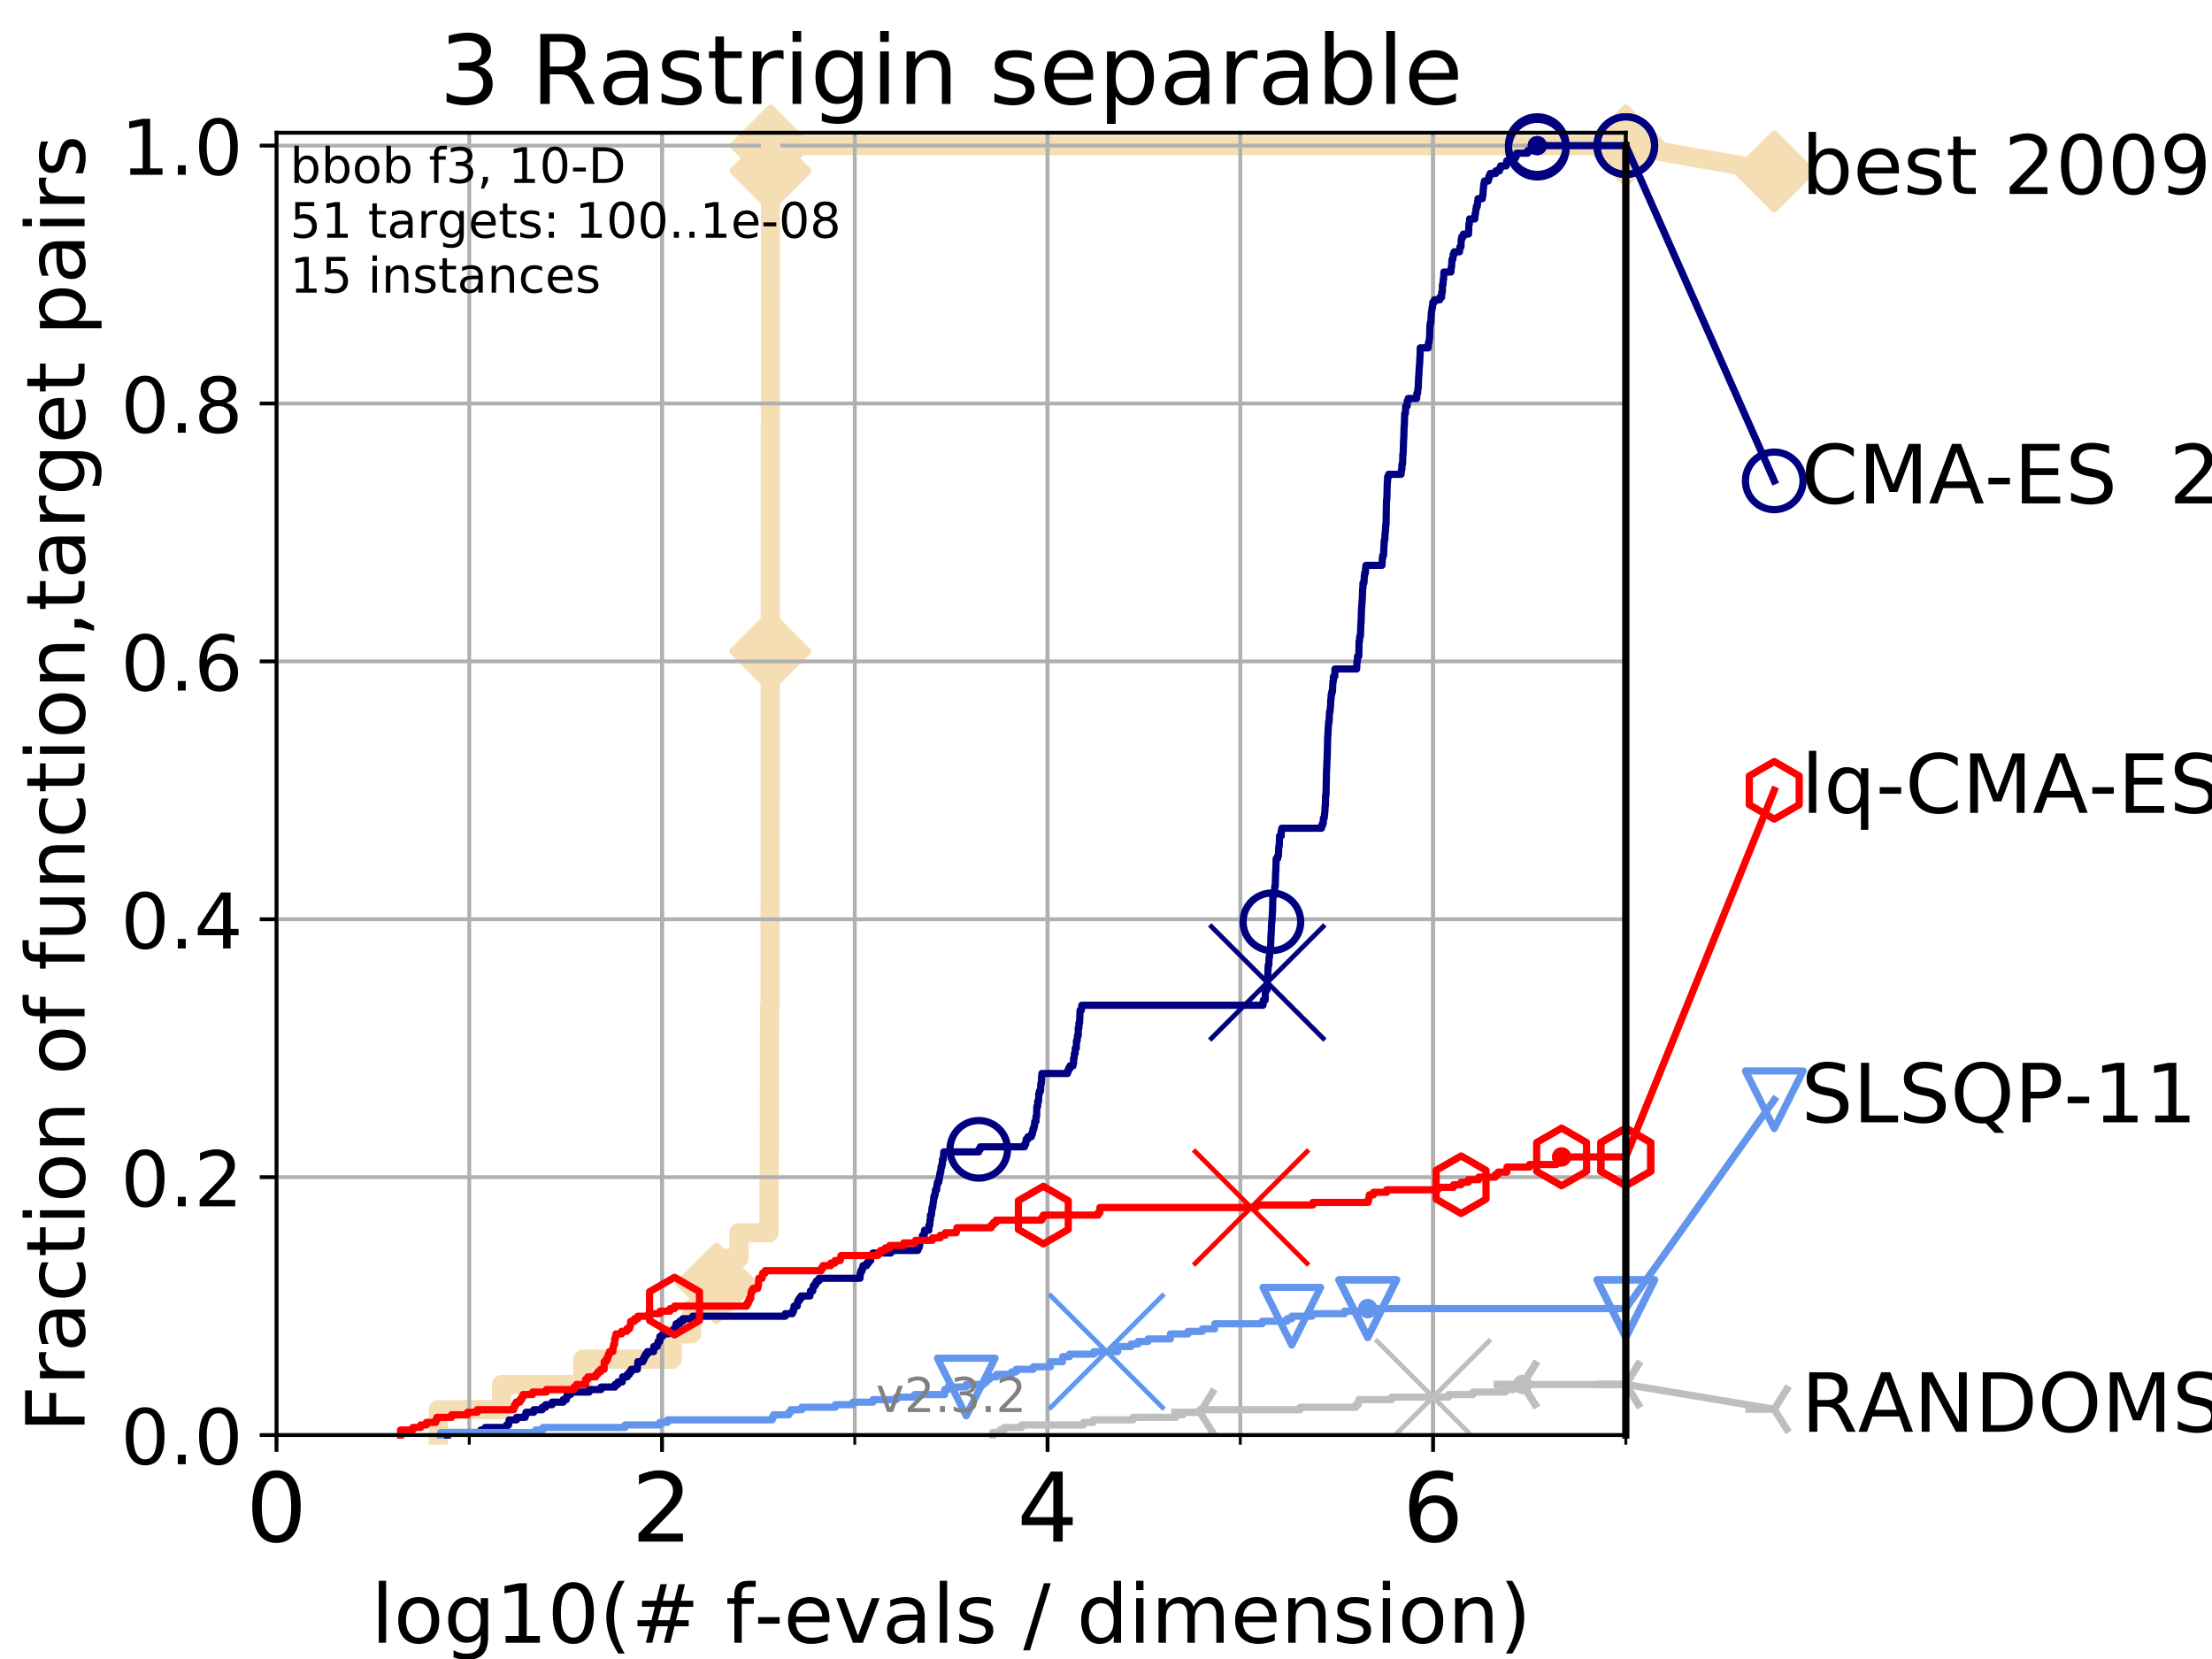 <?xml version="1.0" encoding="utf-8" standalone="no"?>
<!DOCTYPE svg PUBLIC "-//W3C//DTD SVG 1.1//EN"
  "http://www.w3.org/Graphics/SVG/1.1/DTD/svg11.dtd">
<!-- Created with matplotlib (https://matplotlib.org/) -->
<svg height="345.6pt" version="1.1" viewBox="0 0 460.8 345.6" width="460.8pt" xmlns="http://www.w3.org/2000/svg" xmlns:xlink="http://www.w3.org/1999/xlink">
 <defs>
  <style type="text/css">
*{stroke-linecap:butt;stroke-linejoin:round;}
  </style>
 </defs>
 <g id="figure_1">
  <g id="patch_1">
   <path d="M 0 345.6 
L 460.8 345.6 
L 460.8 0 
L 0 0 
z
" style="fill:#ffffff;"/>
  </g>
  <g id="axes_1">
   <g id="patch_2">
    <path d="M 57.6 298.944 
L 338.688 298.944 
L 338.688 27.648 
L 57.6 27.648 
z
" style="fill:#ffffff;"/>
   </g>
   <g id="line2d_1">
    <path d="M 91.284 298.944 
L 91.284 293.677 
L 104.474 293.677 
L 104.474 288.41 
L 121.4 288.41 
L 121.4 283.143 
L 140.027 283.143 
L 140.027 277.877 
L 144.112 277.877 
L 144.112 272.61 
L 147.56 272.61 
L 147.56 267.343 
L 149.251 267.343 
L 149.251 262.076 
L 153.946 262.076 
L 153.946 256.809 
L 160.191 256.809 
L 160.191 251.542 
L 160.196 251.542 
L 160.196 246.275 
L 160.249 246.275 
L 160.249 241.009 
L 160.274 241.009 
L 160.274 235.742 
L 160.283 235.742 
L 160.283 230.475 
L 160.288 230.475 
L 160.288 225.208 
L 160.293 225.208 
L 160.293 214.674 
L 160.303 214.674 
L 160.303 209.407 
L 160.418 209.407 
L 160.418 204.141 
L 160.423 204.141 
L 160.423 188.34 
L 160.428 188.34 
L 160.428 172.539 
L 160.442 172.539 
L 160.442 167.272 
L 160.452 167.272 
L 160.452 151.472 
L 160.456 151.472 
L 160.456 135.671 
L 160.461 135.671 
L 160.461 125.138 
L 160.471 125.138 
L 160.471 109.337 
L 160.476 109.337 
L 160.476 88.27 
L 160.485 88.27 
L 160.485 83.003 
L 160.49 83.003 
L 160.49 61.935 
L 160.495 61.935 
L 160.495 56.668 
L 160.5 56.668 
L 160.5 51.402 
L 160.504 51.402 
L 160.504 35.601 
L 160.514 35.601 
L 160.514 30.334 
L 338.688 30.334 
" style="fill:none;stroke:#f5deb3;stroke-linecap:square;stroke-width:4;"/>
   </g>
   <g id="line2d_2">
    <defs>
     <path d="M -0 7.778 
L 7.778 0 
L 0 -7.778 
L -7.778 -0 
z
" id="mc412c186ab" style="stroke:#f5deb3;stroke-linejoin:miter;stroke-width:1.5;"/>
    </defs>
    <g>
     <use style="fill:#f5deb3;stroke:#f5deb3;stroke-linejoin:miter;stroke-width:1.5;" x="149.251" xlink:href="#mc412c186ab" y="267.343"/>
     <use style="fill:#f5deb3;stroke:#f5deb3;stroke-linejoin:miter;stroke-width:1.5;" x="160.461" xlink:href="#mc412c186ab" y="135.671"/>
     <use style="fill:#f5deb3;stroke:#f5deb3;stroke-linejoin:miter;stroke-width:1.5;" x="160.514" xlink:href="#mc412c186ab" y="35.601"/>
     <use style="fill:#f5deb3;stroke:#f5deb3;stroke-linejoin:miter;stroke-width:1.5;" x="160.514" xlink:href="#mc412c186ab" y="30.334"/>
     <use style="fill:#f5deb3;stroke:#f5deb3;stroke-linejoin:miter;stroke-width:1.5;" x="338.688" xlink:href="#mc412c186ab" y="30.334"/>
    </g>
   </g>
   <g id="line2d_3">
    <path style="fill:none;stroke:#f5deb3;stroke-linecap:square;stroke-width:4;"/>
    <g/>
   </g>
   <g id="line2d_4">
    <path d="M 338.688 30.334 
L 369.608 35.706 
" style="fill:none;stroke:#f5deb3;stroke-linecap:square;stroke-width:4;"/>
    <g>
     <use style="fill:#f5deb3;stroke:#f5deb3;stroke-linejoin:miter;stroke-width:1.5;" x="338.688" xlink:href="#mc412c186ab" y="30.334"/>
     <use style="fill:#f5deb3;stroke:#f5deb3;stroke-linejoin:miter;stroke-width:1.5;" x="369.608" xlink:href="#mc412c186ab" y="35.706"/>
    </g>
   </g>
   <g id="matplotlib.axis_1">
    <g id="xtick_1">
     <g id="line2d_5">
      <path clip-path="url(#p1dcc1974ba)" d="M 57.6 298.944 
L 57.6 27.648 
" style="fill:none;stroke:#b0b0b0;stroke-linecap:square;stroke-width:0.8;"/>
     </g>
     <g id="line2d_6">
      <defs>
       <path d="M 0 0 
L 0 3.5 
" id="m90a4d52d7b" style="stroke:#000000;stroke-width:0.8;"/>
      </defs>
      <g>
       <use style="stroke:#000000;stroke-width:0.8;" x="57.6" xlink:href="#m90a4d52d7b" y="298.944"/>
      </g>
     </g>
     <g id="text_1">
      <!-- 0 -->
      <defs>
       <path d="M 31.781 66.406 
Q 24.172 66.406 20.328 58.906 
Q 16.5 51.422 16.5 36.375 
Q 16.5 21.391 20.328 13.891 
Q 24.172 6.391 31.781 6.391 
Q 39.453 6.391 43.281 13.891 
Q 47.125 21.391 47.125 36.375 
Q 47.125 51.422 43.281 58.906 
Q 39.453 66.406 31.781 66.406 
z
M 31.781 74.219 
Q 44.047 74.219 50.516 64.516 
Q 56.984 54.828 56.984 36.375 
Q 56.984 17.969 50.516 8.266 
Q 44.047 -1.422 31.781 -1.422 
Q 19.531 -1.422 13.062 8.266 
Q 6.594 17.969 6.594 36.375 
Q 6.594 54.828 13.062 64.516 
Q 19.531 74.219 31.781 74.219 
z
" id="DejaVuSans-48"/>
      </defs>
      <g transform="translate(51.237 321.141)scale(0.2 -0.2)">
       <use xlink:href="#DejaVuSans-48"/>
      </g>
     </g>
    </g>
    <g id="xtick_2">
     <g id="line2d_7">
      <path clip-path="url(#p1dcc1974ba)" d="M 137.911 298.944 
L 137.911 27.648 
" style="fill:none;stroke:#b0b0b0;stroke-linecap:square;stroke-width:0.8;"/>
     </g>
     <g id="line2d_8">
      <g>
       <use style="stroke:#000000;stroke-width:0.8;" x="137.911" xlink:href="#m90a4d52d7b" y="298.944"/>
      </g>
     </g>
     <g id="text_2">
      <!-- 2 -->
      <defs>
       <path d="M 19.188 8.297 
L 53.609 8.297 
L 53.609 0 
L 7.328 0 
L 7.328 8.297 
Q 12.938 14.109 22.625 23.891 
Q 32.328 33.688 34.812 36.531 
Q 39.547 41.844 41.422 45.531 
Q 43.312 49.219 43.312 52.781 
Q 43.312 58.594 39.234 62.25 
Q 35.156 65.922 28.609 65.922 
Q 23.969 65.922 18.812 64.312 
Q 13.672 62.703 7.812 59.422 
L 7.812 69.391 
Q 13.766 71.781 18.938 73 
Q 24.125 74.219 28.422 74.219 
Q 39.75 74.219 46.484 68.547 
Q 53.219 62.891 53.219 53.422 
Q 53.219 48.922 51.531 44.891 
Q 49.859 40.875 45.406 35.406 
Q 44.188 33.984 37.641 27.219 
Q 31.109 20.453 19.188 8.297 
z
" id="DejaVuSans-50"/>
      </defs>
      <g transform="translate(131.548 321.141)scale(0.2 -0.2)">
       <use xlink:href="#DejaVuSans-50"/>
      </g>
     </g>
    </g>
    <g id="xtick_3">
     <g id="line2d_9">
      <path clip-path="url(#p1dcc1974ba)" d="M 218.222 298.944 
L 218.222 27.648 
" style="fill:none;stroke:#b0b0b0;stroke-linecap:square;stroke-width:0.8;"/>
     </g>
     <g id="line2d_10">
      <g>
       <use style="stroke:#000000;stroke-width:0.8;" x="218.222" xlink:href="#m90a4d52d7b" y="298.944"/>
      </g>
     </g>
     <g id="text_3">
      <!-- 4 -->
      <defs>
       <path d="M 37.797 64.312 
L 12.891 25.391 
L 37.797 25.391 
z
M 35.203 72.906 
L 47.609 72.906 
L 47.609 25.391 
L 58.016 25.391 
L 58.016 17.188 
L 47.609 17.188 
L 47.609 0 
L 37.797 0 
L 37.797 17.188 
L 4.891 17.188 
L 4.891 26.703 
z
" id="DejaVuSans-52"/>
      </defs>
      <g transform="translate(211.859 321.141)scale(0.2 -0.2)">
       <use xlink:href="#DejaVuSans-52"/>
      </g>
     </g>
    </g>
    <g id="xtick_4">
     <g id="line2d_11">
      <path clip-path="url(#p1dcc1974ba)" d="M 298.533 298.944 
L 298.533 27.648 
" style="fill:none;stroke:#b0b0b0;stroke-linecap:square;stroke-width:0.8;"/>
     </g>
     <g id="line2d_12">
      <g>
       <use style="stroke:#000000;stroke-width:0.8;" x="298.533" xlink:href="#m90a4d52d7b" y="298.944"/>
      </g>
     </g>
     <g id="text_4">
      <!-- 6 -->
      <defs>
       <path d="M 33.016 40.375 
Q 26.375 40.375 22.484 35.828 
Q 18.609 31.297 18.609 23.391 
Q 18.609 15.531 22.484 10.953 
Q 26.375 6.391 33.016 6.391 
Q 39.656 6.391 43.531 10.953 
Q 47.406 15.531 47.406 23.391 
Q 47.406 31.297 43.531 35.828 
Q 39.656 40.375 33.016 40.375 
z
M 52.594 71.297 
L 52.594 62.312 
Q 48.875 64.062 45.094 64.984 
Q 41.312 65.922 37.594 65.922 
Q 27.828 65.922 22.672 59.328 
Q 17.531 52.734 16.797 39.406 
Q 19.672 43.656 24.016 45.922 
Q 28.375 48.188 33.594 48.188 
Q 44.578 48.188 50.953 41.516 
Q 57.328 34.859 57.328 23.391 
Q 57.328 12.156 50.688 5.359 
Q 44.047 -1.422 33.016 -1.422 
Q 20.359 -1.422 13.672 8.266 
Q 6.984 17.969 6.984 36.375 
Q 6.984 53.656 15.188 63.938 
Q 23.391 74.219 37.203 74.219 
Q 40.922 74.219 44.703 73.484 
Q 48.484 72.75 52.594 71.297 
z
" id="DejaVuSans-54"/>
      </defs>
      <g transform="translate(292.17 321.141)scale(0.2 -0.2)">
       <use xlink:href="#DejaVuSans-54"/>
      </g>
     </g>
    </g>
    <g id="xtick_5">
     <g id="line2d_13">
      <path clip-path="url(#p1dcc1974ba)" d="M 57.6 298.944 
L 57.6 27.648 
" style="fill:none;stroke:#b0b0b0;stroke-linecap:square;stroke-width:0.8;"/>
     </g>
     <g id="line2d_14">
      <defs>
       <path d="M 0 0 
L 0 2 
" id="m7bcb959e28" style="stroke:#000000;stroke-width:0.6;"/>
      </defs>
      <g>
       <use style="stroke:#000000;stroke-width:0.6;" x="57.6" xlink:href="#m7bcb959e28" y="298.944"/>
      </g>
     </g>
    </g>
    <g id="xtick_6">
     <g id="line2d_15">
      <path clip-path="url(#p1dcc1974ba)" d="M 97.755 298.944 
L 97.755 27.648 
" style="fill:none;stroke:#b0b0b0;stroke-linecap:square;stroke-width:0.8;"/>
     </g>
     <g id="line2d_16">
      <g>
       <use style="stroke:#000000;stroke-width:0.6;" x="97.755" xlink:href="#m7bcb959e28" y="298.944"/>
      </g>
     </g>
    </g>
    <g id="xtick_7">
     <g id="line2d_17">
      <path clip-path="url(#p1dcc1974ba)" d="M 137.911 298.944 
L 137.911 27.648 
" style="fill:none;stroke:#b0b0b0;stroke-linecap:square;stroke-width:0.8;"/>
     </g>
     <g id="line2d_18">
      <g>
       <use style="stroke:#000000;stroke-width:0.6;" x="137.911" xlink:href="#m7bcb959e28" y="298.944"/>
      </g>
     </g>
    </g>
    <g id="xtick_8">
     <g id="line2d_19">
      <path clip-path="url(#p1dcc1974ba)" d="M 178.066 298.944 
L 178.066 27.648 
" style="fill:none;stroke:#b0b0b0;stroke-linecap:square;stroke-width:0.8;"/>
     </g>
     <g id="line2d_20">
      <g>
       <use style="stroke:#000000;stroke-width:0.6;" x="178.066" xlink:href="#m7bcb959e28" y="298.944"/>
      </g>
     </g>
    </g>
    <g id="xtick_9">
     <g id="line2d_21">
      <path clip-path="url(#p1dcc1974ba)" d="M 218.222 298.944 
L 218.222 27.648 
" style="fill:none;stroke:#b0b0b0;stroke-linecap:square;stroke-width:0.8;"/>
     </g>
     <g id="line2d_22">
      <g>
       <use style="stroke:#000000;stroke-width:0.6;" x="218.222" xlink:href="#m7bcb959e28" y="298.944"/>
      </g>
     </g>
    </g>
    <g id="xtick_10">
     <g id="line2d_23">
      <path clip-path="url(#p1dcc1974ba)" d="M 258.377 298.944 
L 258.377 27.648 
" style="fill:none;stroke:#b0b0b0;stroke-linecap:square;stroke-width:0.8;"/>
     </g>
     <g id="line2d_24">
      <g>
       <use style="stroke:#000000;stroke-width:0.6;" x="258.377" xlink:href="#m7bcb959e28" y="298.944"/>
      </g>
     </g>
    </g>
    <g id="xtick_11">
     <g id="line2d_25">
      <path clip-path="url(#p1dcc1974ba)" d="M 298.533 298.944 
L 298.533 27.648 
" style="fill:none;stroke:#b0b0b0;stroke-linecap:square;stroke-width:0.8;"/>
     </g>
     <g id="line2d_26">
      <g>
       <use style="stroke:#000000;stroke-width:0.6;" x="298.533" xlink:href="#m7bcb959e28" y="298.944"/>
      </g>
     </g>
    </g>
    <g id="xtick_12">
     <g id="line2d_27">
      <path clip-path="url(#p1dcc1974ba)" d="M 338.688 298.944 
L 338.688 27.648 
" style="fill:none;stroke:#b0b0b0;stroke-linecap:square;stroke-width:0.8;"/>
     </g>
     <g id="line2d_28">
      <g>
       <use style="stroke:#000000;stroke-width:0.6;" x="338.688" xlink:href="#m7bcb959e28" y="298.944"/>
      </g>
     </g>
    </g>
    <g id="text_5">
     <!-- log10(# f-evals / dimension) -->
     <defs>
      <path d="M 9.422 75.984 
L 18.406 75.984 
L 18.406 0 
L 9.422 0 
z
" id="DejaVuSans-108"/>
      <path d="M 30.609 48.391 
Q 23.391 48.391 19.188 42.75 
Q 14.984 37.109 14.984 27.297 
Q 14.984 17.484 19.156 11.844 
Q 23.344 6.203 30.609 6.203 
Q 37.797 6.203 41.984 11.859 
Q 46.188 17.531 46.188 27.297 
Q 46.188 37.016 41.984 42.703 
Q 37.797 48.391 30.609 48.391 
z
M 30.609 56 
Q 42.328 56 49.016 48.375 
Q 55.719 40.766 55.719 27.297 
Q 55.719 13.875 49.016 6.219 
Q 42.328 -1.422 30.609 -1.422 
Q 18.844 -1.422 12.172 6.219 
Q 5.516 13.875 5.516 27.297 
Q 5.516 40.766 12.172 48.375 
Q 18.844 56 30.609 56 
z
" id="DejaVuSans-111"/>
      <path d="M 45.406 27.984 
Q 45.406 37.75 41.375 43.109 
Q 37.359 48.484 30.078 48.484 
Q 22.859 48.484 18.828 43.109 
Q 14.797 37.75 14.797 27.984 
Q 14.797 18.266 18.828 12.891 
Q 22.859 7.516 30.078 7.516 
Q 37.359 7.516 41.375 12.891 
Q 45.406 18.266 45.406 27.984 
z
M 54.391 6.781 
Q 54.391 -7.172 48.188 -13.984 
Q 42 -20.797 29.203 -20.797 
Q 24.469 -20.797 20.266 -20.094 
Q 16.062 -19.391 12.109 -17.922 
L 12.109 -9.188 
Q 16.062 -11.328 19.922 -12.344 
Q 23.781 -13.375 27.781 -13.375 
Q 36.625 -13.375 41.016 -8.766 
Q 45.406 -4.156 45.406 5.172 
L 45.406 9.625 
Q 42.625 4.781 38.281 2.391 
Q 33.938 0 27.875 0 
Q 17.828 0 11.672 7.656 
Q 5.516 15.328 5.516 27.984 
Q 5.516 40.672 11.672 48.328 
Q 17.828 56 27.875 56 
Q 33.938 56 38.281 53.609 
Q 42.625 51.219 45.406 46.391 
L 45.406 54.688 
L 54.391 54.688 
z
" id="DejaVuSans-103"/>
      <path d="M 12.406 8.297 
L 28.516 8.297 
L 28.516 63.922 
L 10.984 60.406 
L 10.984 69.391 
L 28.422 72.906 
L 38.281 72.906 
L 38.281 8.297 
L 54.391 8.297 
L 54.391 0 
L 12.406 0 
z
" id="DejaVuSans-49"/>
      <path d="M 31 75.875 
Q 24.469 64.656 21.281 53.656 
Q 18.109 42.672 18.109 31.391 
Q 18.109 20.125 21.312 9.062 
Q 24.516 -2 31 -13.188 
L 23.188 -13.188 
Q 15.875 -1.703 12.234 9.375 
Q 8.594 20.453 8.594 31.391 
Q 8.594 42.281 12.203 53.312 
Q 15.828 64.359 23.188 75.875 
z
" id="DejaVuSans-40"/>
      <path d="M 51.125 44 
L 36.922 44 
L 32.812 27.688 
L 47.125 27.688 
z
M 43.797 71.781 
L 38.719 51.516 
L 52.984 51.516 
L 58.109 71.781 
L 65.922 71.781 
L 60.891 51.516 
L 76.125 51.516 
L 76.125 44 
L 58.984 44 
L 54.984 27.688 
L 70.516 27.688 
L 70.516 20.219 
L 53.078 20.219 
L 48 0 
L 40.188 0 
L 45.219 20.219 
L 30.906 20.219 
L 25.875 0 
L 18.016 0 
L 23.094 20.219 
L 7.719 20.219 
L 7.719 27.688 
L 24.906 27.688 
L 29 44 
L 13.281 44 
L 13.281 51.516 
L 30.906 51.516 
L 35.891 71.781 
z
" id="DejaVuSans-35"/>
      <path id="DejaVuSans-32"/>
      <path d="M 37.109 75.984 
L 37.109 68.5 
L 28.516 68.5 
Q 23.688 68.5 21.797 66.547 
Q 19.922 64.594 19.922 59.516 
L 19.922 54.688 
L 34.719 54.688 
L 34.719 47.703 
L 19.922 47.703 
L 19.922 0 
L 10.891 0 
L 10.891 47.703 
L 2.297 47.703 
L 2.297 54.688 
L 10.891 54.688 
L 10.891 58.5 
Q 10.891 67.625 15.141 71.797 
Q 19.391 75.984 28.609 75.984 
z
" id="DejaVuSans-102"/>
      <path d="M 4.891 31.391 
L 31.203 31.391 
L 31.203 23.391 
L 4.891 23.391 
z
" id="DejaVuSans-45"/>
      <path d="M 56.203 29.594 
L 56.203 25.203 
L 14.891 25.203 
Q 15.484 15.922 20.484 11.062 
Q 25.484 6.203 34.422 6.203 
Q 39.594 6.203 44.453 7.469 
Q 49.312 8.734 54.109 11.281 
L 54.109 2.781 
Q 49.266 0.734 44.188 -0.344 
Q 39.109 -1.422 33.891 -1.422 
Q 20.797 -1.422 13.156 6.188 
Q 5.516 13.812 5.516 26.812 
Q 5.516 40.234 12.766 48.109 
Q 20.016 56 32.328 56 
Q 43.359 56 49.781 48.891 
Q 56.203 41.797 56.203 29.594 
z
M 47.219 32.234 
Q 47.125 39.594 43.094 43.984 
Q 39.062 48.391 32.422 48.391 
Q 24.906 48.391 20.391 44.141 
Q 15.875 39.891 15.188 32.172 
z
" id="DejaVuSans-101"/>
      <path d="M 2.984 54.688 
L 12.5 54.688 
L 29.594 8.797 
L 46.688 54.688 
L 56.203 54.688 
L 35.688 0 
L 23.484 0 
z
" id="DejaVuSans-118"/>
      <path d="M 34.281 27.484 
Q 23.391 27.484 19.188 25 
Q 14.984 22.516 14.984 16.5 
Q 14.984 11.719 18.141 8.906 
Q 21.297 6.109 26.703 6.109 
Q 34.188 6.109 38.703 11.406 
Q 43.219 16.703 43.219 25.484 
L 43.219 27.484 
z
M 52.203 31.203 
L 52.203 0 
L 43.219 0 
L 43.219 8.297 
Q 40.141 3.328 35.547 0.953 
Q 30.953 -1.422 24.312 -1.422 
Q 15.922 -1.422 10.953 3.297 
Q 6 8.016 6 15.922 
Q 6 25.141 12.172 29.828 
Q 18.359 34.516 30.609 34.516 
L 43.219 34.516 
L 43.219 35.406 
Q 43.219 41.609 39.141 45 
Q 35.062 48.391 27.688 48.391 
Q 23 48.391 18.547 47.266 
Q 14.109 46.141 10.016 43.891 
L 10.016 52.203 
Q 14.938 54.109 19.578 55.047 
Q 24.219 56 28.609 56 
Q 40.484 56 46.344 49.844 
Q 52.203 43.703 52.203 31.203 
z
" id="DejaVuSans-97"/>
      <path d="M 44.281 53.078 
L 44.281 44.578 
Q 40.484 46.531 36.375 47.5 
Q 32.281 48.484 27.875 48.484 
Q 21.188 48.484 17.844 46.438 
Q 14.5 44.391 14.5 40.281 
Q 14.5 37.156 16.891 35.375 
Q 19.281 33.594 26.516 31.984 
L 29.594 31.297 
Q 39.156 29.25 43.188 25.516 
Q 47.219 21.781 47.219 15.094 
Q 47.219 7.469 41.188 3.016 
Q 35.156 -1.422 24.609 -1.422 
Q 20.219 -1.422 15.453 -0.562 
Q 10.688 0.297 5.422 2 
L 5.422 11.281 
Q 10.406 8.688 15.234 7.391 
Q 20.062 6.109 24.812 6.109 
Q 31.156 6.109 34.562 8.281 
Q 37.984 10.453 37.984 14.406 
Q 37.984 18.062 35.516 20.016 
Q 33.062 21.969 24.703 23.781 
L 21.578 24.516 
Q 13.234 26.266 9.516 29.906 
Q 5.812 33.547 5.812 39.891 
Q 5.812 47.609 11.281 51.797 
Q 16.75 56 26.812 56 
Q 31.781 56 36.172 55.266 
Q 40.578 54.547 44.281 53.078 
z
" id="DejaVuSans-115"/>
      <path d="M 25.391 72.906 
L 33.688 72.906 
L 8.297 -9.281 
L 0 -9.281 
z
" id="DejaVuSans-47"/>
      <path d="M 45.406 46.391 
L 45.406 75.984 
L 54.391 75.984 
L 54.391 0 
L 45.406 0 
L 45.406 8.203 
Q 42.578 3.328 38.25 0.953 
Q 33.938 -1.422 27.875 -1.422 
Q 17.969 -1.422 11.734 6.484 
Q 5.516 14.406 5.516 27.297 
Q 5.516 40.188 11.734 48.094 
Q 17.969 56 27.875 56 
Q 33.938 56 38.25 53.625 
Q 42.578 51.266 45.406 46.391 
z
M 14.797 27.297 
Q 14.797 17.391 18.875 11.75 
Q 22.953 6.109 30.078 6.109 
Q 37.203 6.109 41.297 11.75 
Q 45.406 17.391 45.406 27.297 
Q 45.406 37.203 41.297 42.844 
Q 37.203 48.484 30.078 48.484 
Q 22.953 48.484 18.875 42.844 
Q 14.797 37.203 14.797 27.297 
z
" id="DejaVuSans-100"/>
      <path d="M 9.422 54.688 
L 18.406 54.688 
L 18.406 0 
L 9.422 0 
z
M 9.422 75.984 
L 18.406 75.984 
L 18.406 64.594 
L 9.422 64.594 
z
" id="DejaVuSans-105"/>
      <path d="M 52 44.188 
Q 55.375 50.25 60.062 53.125 
Q 64.75 56 71.094 56 
Q 79.641 56 84.281 50.016 
Q 88.922 44.047 88.922 33.016 
L 88.922 0 
L 79.891 0 
L 79.891 32.719 
Q 79.891 40.578 77.094 44.375 
Q 74.312 48.188 68.609 48.188 
Q 61.625 48.188 57.562 43.547 
Q 53.516 38.922 53.516 30.906 
L 53.516 0 
L 44.484 0 
L 44.484 32.719 
Q 44.484 40.625 41.703 44.406 
Q 38.922 48.188 33.109 48.188 
Q 26.219 48.188 22.156 43.531 
Q 18.109 38.875 18.109 30.906 
L 18.109 0 
L 9.078 0 
L 9.078 54.688 
L 18.109 54.688 
L 18.109 46.188 
Q 21.188 51.219 25.484 53.609 
Q 29.781 56 35.688 56 
Q 41.656 56 45.828 52.969 
Q 50 49.953 52 44.188 
z
" id="DejaVuSans-109"/>
      <path d="M 54.891 33.016 
L 54.891 0 
L 45.906 0 
L 45.906 32.719 
Q 45.906 40.484 42.875 44.328 
Q 39.844 48.188 33.797 48.188 
Q 26.516 48.188 22.312 43.547 
Q 18.109 38.922 18.109 30.906 
L 18.109 0 
L 9.078 0 
L 9.078 54.688 
L 18.109 54.688 
L 18.109 46.188 
Q 21.344 51.125 25.703 53.562 
Q 30.078 56 35.797 56 
Q 45.219 56 50.047 50.172 
Q 54.891 44.344 54.891 33.016 
z
" id="DejaVuSans-110"/>
      <path d="M 8.016 75.875 
L 15.828 75.875 
Q 23.141 64.359 26.781 53.312 
Q 30.422 42.281 30.422 31.391 
Q 30.422 20.453 26.781 9.375 
Q 23.141 -1.703 15.828 -13.188 
L 8.016 -13.188 
Q 14.5 -2 17.703 9.062 
Q 20.906 20.125 20.906 31.391 
Q 20.906 42.672 17.703 53.656 
Q 14.5 64.656 8.016 75.875 
z
" id="DejaVuSans-41"/>
     </defs>
     <g transform="translate(77.303 342.218)scale(0.17 -0.17)">
      <use xlink:href="#DejaVuSans-108"/>
      <use x="27.783" xlink:href="#DejaVuSans-111"/>
      <use x="88.965" xlink:href="#DejaVuSans-103"/>
      <use x="152.441" xlink:href="#DejaVuSans-49"/>
      <use x="216.064" xlink:href="#DejaVuSans-48"/>
      <use x="279.688" xlink:href="#DejaVuSans-40"/>
      <use x="318.701" xlink:href="#DejaVuSans-35"/>
      <use x="402.49" xlink:href="#DejaVuSans-32"/>
      <use x="434.277" xlink:href="#DejaVuSans-102"/>
      <use x="469.404" xlink:href="#DejaVuSans-45"/>
      <use x="505.488" xlink:href="#DejaVuSans-101"/>
      <use x="567.012" xlink:href="#DejaVuSans-118"/>
      <use x="626.191" xlink:href="#DejaVuSans-97"/>
      <use x="687.471" xlink:href="#DejaVuSans-108"/>
      <use x="715.254" xlink:href="#DejaVuSans-115"/>
      <use x="767.354" xlink:href="#DejaVuSans-32"/>
      <use x="799.141" xlink:href="#DejaVuSans-47"/>
      <use x="832.832" xlink:href="#DejaVuSans-32"/>
      <use x="864.619" xlink:href="#DejaVuSans-100"/>
      <use x="928.096" xlink:href="#DejaVuSans-105"/>
      <use x="955.879" xlink:href="#DejaVuSans-109"/>
      <use x="1053.291" xlink:href="#DejaVuSans-101"/>
      <use x="1114.814" xlink:href="#DejaVuSans-110"/>
      <use x="1178.193" xlink:href="#DejaVuSans-115"/>
      <use x="1230.293" xlink:href="#DejaVuSans-105"/>
      <use x="1258.076" xlink:href="#DejaVuSans-111"/>
      <use x="1319.258" xlink:href="#DejaVuSans-110"/>
      <use x="1382.637" xlink:href="#DejaVuSans-41"/>
     </g>
    </g>
   </g>
   <g id="matplotlib.axis_2">
    <g id="ytick_1">
     <g id="line2d_29">
      <path clip-path="url(#p1dcc1974ba)" d="M 57.6 298.944 
L 338.688 298.944 
" style="fill:none;stroke:#b0b0b0;stroke-linecap:square;stroke-width:0.8;"/>
     </g>
     <g id="line2d_30">
      <defs>
       <path d="M 0 0 
L -3.5 0 
" id="m5606f67ac1" style="stroke:#000000;stroke-width:0.8;"/>
      </defs>
      <g>
       <use style="stroke:#000000;stroke-width:0.8;" x="57.6" xlink:href="#m5606f67ac1" y="298.944"/>
      </g>
     </g>
     <g id="text_6">
      <!-- 0.0 -->
      <defs>
       <path d="M 10.688 12.406 
L 21 12.406 
L 21 0 
L 10.688 0 
z
" id="DejaVuSans-46"/>
      </defs>
      <g transform="translate(25.155 305.023)scale(0.16 -0.16)">
       <use xlink:href="#DejaVuSans-48"/>
       <use x="63.623" xlink:href="#DejaVuSans-46"/>
       <use x="95.41" xlink:href="#DejaVuSans-48"/>
      </g>
     </g>
    </g>
    <g id="ytick_2">
     <g id="line2d_31">
      <path clip-path="url(#p1dcc1974ba)" d="M 57.6 245.222 
L 338.688 245.222 
" style="fill:none;stroke:#b0b0b0;stroke-linecap:square;stroke-width:0.8;"/>
     </g>
     <g id="line2d_32">
      <g>
       <use style="stroke:#000000;stroke-width:0.8;" x="57.6" xlink:href="#m5606f67ac1" y="245.222"/>
      </g>
     </g>
     <g id="text_7">
      <!-- 0.2 -->
      <g transform="translate(25.155 251.301)scale(0.16 -0.16)">
       <use xlink:href="#DejaVuSans-48"/>
       <use x="63.623" xlink:href="#DejaVuSans-46"/>
       <use x="95.41" xlink:href="#DejaVuSans-50"/>
      </g>
     </g>
    </g>
    <g id="ytick_3">
     <g id="line2d_33">
      <path clip-path="url(#p1dcc1974ba)" d="M 57.6 191.5 
L 338.688 191.5 
" style="fill:none;stroke:#b0b0b0;stroke-linecap:square;stroke-width:0.8;"/>
     </g>
     <g id="line2d_34">
      <g>
       <use style="stroke:#000000;stroke-width:0.8;" x="57.6" xlink:href="#m5606f67ac1" y="191.5"/>
      </g>
     </g>
     <g id="text_8">
      <!-- 0.4 -->
      <g transform="translate(25.155 197.579)scale(0.16 -0.16)">
       <use xlink:href="#DejaVuSans-48"/>
       <use x="63.623" xlink:href="#DejaVuSans-46"/>
       <use x="95.41" xlink:href="#DejaVuSans-52"/>
      </g>
     </g>
    </g>
    <g id="ytick_4">
     <g id="line2d_35">
      <path clip-path="url(#p1dcc1974ba)" d="M 57.6 137.778 
L 338.688 137.778 
" style="fill:none;stroke:#b0b0b0;stroke-linecap:square;stroke-width:0.8;"/>
     </g>
     <g id="line2d_36">
      <g>
       <use style="stroke:#000000;stroke-width:0.8;" x="57.6" xlink:href="#m5606f67ac1" y="137.778"/>
      </g>
     </g>
     <g id="text_9">
      <!-- 0.6 -->
      <g transform="translate(25.155 143.857)scale(0.16 -0.16)">
       <use xlink:href="#DejaVuSans-48"/>
       <use x="63.623" xlink:href="#DejaVuSans-46"/>
       <use x="95.41" xlink:href="#DejaVuSans-54"/>
      </g>
     </g>
    </g>
    <g id="ytick_5">
     <g id="line2d_37">
      <path clip-path="url(#p1dcc1974ba)" d="M 57.6 84.056 
L 338.688 84.056 
" style="fill:none;stroke:#b0b0b0;stroke-linecap:square;stroke-width:0.8;"/>
     </g>
     <g id="line2d_38">
      <g>
       <use style="stroke:#000000;stroke-width:0.8;" x="57.6" xlink:href="#m5606f67ac1" y="84.056"/>
      </g>
     </g>
     <g id="text_10">
      <!-- 0.8 -->
      <defs>
       <path d="M 31.781 34.625 
Q 24.75 34.625 20.719 30.859 
Q 16.703 27.094 16.703 20.516 
Q 16.703 13.922 20.719 10.156 
Q 24.75 6.391 31.781 6.391 
Q 38.812 6.391 42.859 10.172 
Q 46.922 13.969 46.922 20.516 
Q 46.922 27.094 42.891 30.859 
Q 38.875 34.625 31.781 34.625 
z
M 21.922 38.812 
Q 15.578 40.375 12.031 44.719 
Q 8.5 49.078 8.5 55.328 
Q 8.5 64.062 14.719 69.141 
Q 20.953 74.219 31.781 74.219 
Q 42.672 74.219 48.875 69.141 
Q 55.078 64.062 55.078 55.328 
Q 55.078 49.078 51.531 44.719 
Q 48 40.375 41.703 38.812 
Q 48.828 37.156 52.797 32.312 
Q 56.781 27.484 56.781 20.516 
Q 56.781 9.906 50.312 4.234 
Q 43.844 -1.422 31.781 -1.422 
Q 19.734 -1.422 13.25 4.234 
Q 6.781 9.906 6.781 20.516 
Q 6.781 27.484 10.781 32.312 
Q 14.797 37.156 21.922 38.812 
z
M 18.312 54.391 
Q 18.312 48.734 21.844 45.562 
Q 25.391 42.391 31.781 42.391 
Q 38.141 42.391 41.719 45.562 
Q 45.312 48.734 45.312 54.391 
Q 45.312 60.062 41.719 63.234 
Q 38.141 66.406 31.781 66.406 
Q 25.391 66.406 21.844 63.234 
Q 18.312 60.062 18.312 54.391 
z
" id="DejaVuSans-56"/>
      </defs>
      <g transform="translate(25.155 90.135)scale(0.16 -0.16)">
       <use xlink:href="#DejaVuSans-48"/>
       <use x="63.623" xlink:href="#DejaVuSans-46"/>
       <use x="95.41" xlink:href="#DejaVuSans-56"/>
      </g>
     </g>
    </g>
    <g id="ytick_6">
     <g id="line2d_39">
      <path clip-path="url(#p1dcc1974ba)" d="M 57.6 30.334 
L 338.688 30.334 
" style="fill:none;stroke:#b0b0b0;stroke-linecap:square;stroke-width:0.8;"/>
     </g>
     <g id="line2d_40">
      <g>
       <use style="stroke:#000000;stroke-width:0.8;" x="57.6" xlink:href="#m5606f67ac1" y="30.334"/>
      </g>
     </g>
     <g id="text_11">
      <!-- 1.0 -->
      <g transform="translate(25.155 36.413)scale(0.16 -0.16)">
       <use xlink:href="#DejaVuSans-49"/>
       <use x="63.623" xlink:href="#DejaVuSans-46"/>
       <use x="95.41" xlink:href="#DejaVuSans-48"/>
      </g>
     </g>
    </g>
    <g id="text_12">
     <!-- Fraction of function,target pairs -->
     <defs>
      <path d="M 9.812 72.906 
L 51.703 72.906 
L 51.703 64.594 
L 19.672 64.594 
L 19.672 43.109 
L 48.578 43.109 
L 48.578 34.812 
L 19.672 34.812 
L 19.672 0 
L 9.812 0 
z
" id="DejaVuSans-70"/>
      <path d="M 41.109 46.297 
Q 39.594 47.172 37.812 47.578 
Q 36.031 48 33.891 48 
Q 26.266 48 22.188 43.047 
Q 18.109 38.094 18.109 28.812 
L 18.109 0 
L 9.078 0 
L 9.078 54.688 
L 18.109 54.688 
L 18.109 46.188 
Q 20.953 51.172 25.484 53.578 
Q 30.031 56 36.531 56 
Q 37.453 56 38.578 55.875 
Q 39.703 55.766 41.062 55.516 
z
" id="DejaVuSans-114"/>
      <path d="M 48.781 52.594 
L 48.781 44.188 
Q 44.969 46.297 41.141 47.344 
Q 37.312 48.391 33.406 48.391 
Q 24.656 48.391 19.812 42.844 
Q 14.984 37.312 14.984 27.297 
Q 14.984 17.281 19.812 11.734 
Q 24.656 6.203 33.406 6.203 
Q 37.312 6.203 41.141 7.25 
Q 44.969 8.297 48.781 10.406 
L 48.781 2.094 
Q 45.016 0.344 40.984 -0.531 
Q 36.969 -1.422 32.422 -1.422 
Q 20.062 -1.422 12.781 6.344 
Q 5.516 14.109 5.516 27.297 
Q 5.516 40.672 12.859 48.328 
Q 20.219 56 33.016 56 
Q 37.156 56 41.109 55.141 
Q 45.062 54.297 48.781 52.594 
z
" id="DejaVuSans-99"/>
      <path d="M 18.312 70.219 
L 18.312 54.688 
L 36.812 54.688 
L 36.812 47.703 
L 18.312 47.703 
L 18.312 18.016 
Q 18.312 11.328 20.141 9.422 
Q 21.969 7.516 27.594 7.516 
L 36.812 7.516 
L 36.812 0 
L 27.594 0 
Q 17.188 0 13.234 3.875 
Q 9.281 7.766 9.281 18.016 
L 9.281 47.703 
L 2.688 47.703 
L 2.688 54.688 
L 9.281 54.688 
L 9.281 70.219 
z
" id="DejaVuSans-116"/>
      <path d="M 8.5 21.578 
L 8.5 54.688 
L 17.484 54.688 
L 17.484 21.922 
Q 17.484 14.156 20.5 10.266 
Q 23.531 6.391 29.594 6.391 
Q 36.859 6.391 41.078 11.031 
Q 45.312 15.672 45.312 23.688 
L 45.312 54.688 
L 54.297 54.688 
L 54.297 0 
L 45.312 0 
L 45.312 8.406 
Q 42.047 3.422 37.719 1 
Q 33.406 -1.422 27.688 -1.422 
Q 18.266 -1.422 13.375 4.438 
Q 8.5 10.297 8.5 21.578 
z
M 31.109 56 
z
" id="DejaVuSans-117"/>
      <path d="M 11.719 12.406 
L 22.016 12.406 
L 22.016 4 
L 14.016 -11.625 
L 7.719 -11.625 
L 11.719 4 
z
" id="DejaVuSans-44"/>
      <path d="M 18.109 8.203 
L 18.109 -20.797 
L 9.078 -20.797 
L 9.078 54.688 
L 18.109 54.688 
L 18.109 46.391 
Q 20.953 51.266 25.266 53.625 
Q 29.594 56 35.594 56 
Q 45.562 56 51.781 48.094 
Q 58.016 40.188 58.016 27.297 
Q 58.016 14.406 51.781 6.484 
Q 45.562 -1.422 35.594 -1.422 
Q 29.594 -1.422 25.266 0.953 
Q 20.953 3.328 18.109 8.203 
z
M 48.688 27.297 
Q 48.688 37.203 44.609 42.844 
Q 40.531 48.484 33.406 48.484 
Q 26.266 48.484 22.188 42.844 
Q 18.109 37.203 18.109 27.297 
Q 18.109 17.391 22.188 11.75 
Q 26.266 6.109 33.406 6.109 
Q 40.531 6.109 44.609 11.75 
Q 48.688 17.391 48.688 27.297 
z
" id="DejaVuSans-112"/>
     </defs>
     <g transform="translate(17.62 298.435)rotate(-90)scale(0.17 -0.17)">
      <use xlink:href="#DejaVuSans-70"/>
      <use x="57.41" xlink:href="#DejaVuSans-114"/>
      <use x="98.523" xlink:href="#DejaVuSans-97"/>
      <use x="159.803" xlink:href="#DejaVuSans-99"/>
      <use x="214.783" xlink:href="#DejaVuSans-116"/>
      <use x="253.992" xlink:href="#DejaVuSans-105"/>
      <use x="281.775" xlink:href="#DejaVuSans-111"/>
      <use x="342.957" xlink:href="#DejaVuSans-110"/>
      <use x="406.336" xlink:href="#DejaVuSans-32"/>
      <use x="438.123" xlink:href="#DejaVuSans-111"/>
      <use x="499.305" xlink:href="#DejaVuSans-102"/>
      <use x="534.51" xlink:href="#DejaVuSans-32"/>
      <use x="566.297" xlink:href="#DejaVuSans-102"/>
      <use x="601.502" xlink:href="#DejaVuSans-117"/>
      <use x="664.881" xlink:href="#DejaVuSans-110"/>
      <use x="728.26" xlink:href="#DejaVuSans-99"/>
      <use x="783.24" xlink:href="#DejaVuSans-116"/>
      <use x="822.449" xlink:href="#DejaVuSans-105"/>
      <use x="850.232" xlink:href="#DejaVuSans-111"/>
      <use x="911.414" xlink:href="#DejaVuSans-110"/>
      <use x="974.793" xlink:href="#DejaVuSans-44"/>
      <use x="1006.58" xlink:href="#DejaVuSans-116"/>
      <use x="1045.789" xlink:href="#DejaVuSans-97"/>
      <use x="1107.068" xlink:href="#DejaVuSans-114"/>
      <use x="1148.166" xlink:href="#DejaVuSans-103"/>
      <use x="1211.643" xlink:href="#DejaVuSans-101"/>
      <use x="1273.166" xlink:href="#DejaVuSans-116"/>
      <use x="1312.375" xlink:href="#DejaVuSans-32"/>
      <use x="1344.162" xlink:href="#DejaVuSans-112"/>
      <use x="1407.639" xlink:href="#DejaVuSans-97"/>
      <use x="1468.918" xlink:href="#DejaVuSans-105"/>
      <use x="1496.701" xlink:href="#DejaVuSans-114"/>
      <use x="1537.814" xlink:href="#DejaVuSans-115"/>
     </g>
    </g>
   </g>
   <g id="line2d_41">
    <defs>
     <path d="M 0 1.5 
C 0.398 1.5 0.779 1.342 1.061 1.061 
C 1.342 0.779 1.5 0.398 1.5 0 
C 1.5 -0.398 1.342 -0.779 1.061 -1.061 
C 0.779 -1.342 0.398 -1.5 0 -1.5 
C -0.398 -1.5 -0.779 -1.342 -1.061 -1.061 
C -1.342 -0.779 -1.5 -0.398 -1.5 0 
C -1.5 0.398 -1.342 0.779 -1.061 1.061 
C -0.779 1.342 -0.398 1.5 0 1.5 
z
" id="m2fb7557a2e" style="stroke:#f5deb3;"/>
    </defs>
    <g>
     <use style="fill:#f5deb3;stroke:#f5deb3;" x="160.514" xlink:href="#m2fb7557a2e" y="30.334"/>
     <use style="fill:#f5deb3;stroke:#f5deb3;" x="160.514" xlink:href="#m2fb7557a2e" y="30.334"/>
    </g>
   </g>
   <g id="line2d_42">
    <defs>
     <path d="M 0 1.5 
C 0.398 1.5 0.779 1.342 1.061 1.061 
C 1.342 0.779 1.5 0.398 1.5 0 
C 1.5 -0.398 1.342 -0.779 1.061 -1.061 
C 0.779 -1.342 0.398 -1.5 0 -1.5 
C -0.398 -1.5 -0.779 -1.342 -1.061 -1.061 
C -1.342 -0.779 -1.5 -0.398 -1.5 0 
C -1.5 0.398 -1.342 0.779 -1.061 1.061 
C -0.779 1.342 -0.398 1.5 0 1.5 
z
" id="m06ce156abe" style="stroke:#000080;"/>
    </defs>
    <g>
     <use style="fill:#000080;stroke:#000080;" x="320.249" xlink:href="#m06ce156abe" y="30.334"/>
     <use style="fill:#000080;stroke:#000080;" x="320.249" xlink:href="#m06ce156abe" y="30.334"/>
    </g>
   </g>
   <g id="line2d_43">
    <path d="M 93.197 298.944 
L 93.197 298.417 
L 100.193 298.417 
L 100.193 297.891 
L 101.08 297.891 
L 101.08 297.364 
L 105.51 297.364 
L 105.51 296.837 
L 105.952 296.837 
L 106.061 295.784 
L 107.614 295.784 
L 107.614 295.257 
L 109.402 295.257 
L 109.402 294.731 
L 109.58 294.731 
L 109.58 294.204 
L 111.186 294.204 
L 111.186 293.677 
L 112.95 293.677 
L 112.95 293.15 
L 113.665 293.15 
L 113.665 292.624 
L 115.012 292.624 
L 115.012 292.097 
L 117.317 292.097 
L 117.317 291.57 
L 117.985 291.57 
L 117.985 291.044 
L 118.149 291.044 
L 118.149 290.517 
L 118.839 290.517 
L 118.839 289.99 
L 122.741 289.99 
L 122.741 289.464 
L 125.22 289.464 
L 125.22 288.937 
L 128.108 288.937 
L 128.108 288.41 
L 128.709 288.41 
L 128.709 287.884 
L 129.63 287.884 
L 129.714 286.83 
L 130.665 286.83 
L 130.665 286.304 
L 131.134 286.304 
L 131.134 285.777 
L 131.515 285.777 
L 131.515 285.25 
L 132.777 285.25 
L 132.871 283.67 
L 133.932 283.67 
L 133.932 283.143 
L 134.193 283.143 
L 134.193 282.617 
L 134.471 282.617 
L 134.471 282.09 
L 134.891 282.09 
L 134.891 281.563 
L 136.17 281.563 
L 136.189 280.51 
L 136.887 280.51 
L 136.887 279.983 
L 137.09 279.983 
L 137.09 279.457 
L 137.451 279.457 
L 137.469 278.403 
L 138.015 278.403 
L 138.015 277.877 
L 139.188 277.877 
L 139.188 277.35 
L 140.363 277.35 
L 140.363 276.823 
L 140.797 276.823 
L 140.842 275.77 
L 141.578 275.77 
L 141.578 275.243 
L 142.23 275.243 
L 142.23 274.716 
L 144.294 274.716 
L 144.294 274.19 
L 163.59 274.19 
L 163.59 273.663 
L 165.076 273.663 
L 165.076 273.136 
L 165.324 273.136 
L 165.415 272.083 
L 166.072 272.083 
L 166.162 271.03 
L 166.477 271.03 
L 166.477 270.503 
L 166.869 270.503 
L 166.869 269.976 
L 168.725 269.976 
L 168.835 268.923 
L 169.32 268.923 
L 169.415 267.87 
L 169.789 267.87 
L 169.789 267.343 
L 170.1 267.343 
L 170.1 266.816 
L 170.631 266.816 
L 170.631 266.289 
L 179.151 266.289 
L 179.21 265.236 
L 179.35 265.236 
L 179.35 264.709 
L 179.614 264.709 
L 179.614 264.183 
L 179.771 264.183 
L 179.771 263.656 
L 180.549 263.656 
L 180.549 263.129 
L 180.945 263.129 
L 180.945 262.603 
L 181.382 262.603 
L 181.419 261.549 
L 181.84 261.549 
L 181.84 261.023 
L 185.569 261.023 
L 185.569 260.496 
L 191.184 260.496 
L 191.184 259.969 
L 191.457 259.969 
L 191.457 259.443 
L 191.585 259.443 
L 191.679 258.389 
L 192.099 258.389 
L 192.179 257.336 
L 192.542 257.336 
L 192.598 256.282 
L 193.493 256.282 
L 193.514 255.229 
L 193.686 255.229 
L 193.737 254.176 
L 193.822 254.176 
L 193.822 253.122 
L 194.036 253.122 
L 194.118 252.069 
L 194.152 252.069 
L 194.152 251.542 
L 194.305 251.542 
L 194.394 250.489 
L 194.454 250.489 
L 194.512 249.436 
L 194.659 249.436 
L 194.659 248.909 
L 194.798 248.909 
L 194.873 247.855 
L 195.132 247.855 
L 195.185 246.802 
L 195.28 246.802 
L 195.28 246.275 
L 195.551 246.275 
L 195.551 245.749 
L 195.663 245.749 
L 195.742 244.695 
L 195.849 244.695 
L 195.849 244.169 
L 195.985 244.169 
L 196.033 243.115 
L 196.187 243.115 
L 196.187 242.589 
L 196.318 242.589 
L 196.325 241.535 
L 196.515 241.535 
L 196.618 239.955 
L 203.896 239.955 
L 203.896 239.428 
L 204.223 239.428 
L 204.223 238.902 
L 213.427 238.902 
L 213.427 238.375 
L 213.674 238.375 
L 213.763 237.322 
L 214.153 237.322 
L 214.153 236.795 
L 214.862 236.795 
L 214.862 236.268 
L 215.062 236.268 
L 215.062 235.742 
L 215.18 235.742 
L 215.18 235.215 
L 215.356 235.215 
L 215.356 234.688 
L 215.492 234.688 
L 215.554 233.635 
L 215.81 233.635 
L 215.815 232.582 
L 215.937 232.582 
L 215.994 230.475 
L 216.158 230.475 
L 216.176 229.421 
L 216.343 229.421 
L 216.396 227.841 
L 216.52 227.841 
L 216.52 227.315 
L 216.762 227.315 
L 216.82 225.735 
L 216.933 225.735 
L 216.998 224.155 
L 217.049 224.155 
L 217.049 223.628 
L 222.377 223.628 
L 222.377 223.101 
L 222.604 223.101 
L 222.604 222.575 
L 222.883 222.575 
L 222.883 222.048 
L 223.511 222.048 
L 223.511 221.521 
L 223.649 221.521 
L 223.65 220.468 
L 223.772 220.468 
L 223.823 219.414 
L 223.971 219.414 
L 223.999 218.361 
L 224.213 218.361 
L 224.252 216.781 
L 224.397 216.781 
L 224.452 215.728 
L 224.616 215.728 
L 224.616 214.148 
L 224.762 214.148 
L 224.762 213.094 
L 224.897 213.094 
L 225 210.461 
L 225.264 210.461 
L 225.363 209.407 
L 263.107 209.407 
L 263.17 208.354 
L 263.558 208.354 
L 263.595 206.247 
L 263.935 206.247 
L 264.005 203.614 
L 264.079 203.614 
L 264.169 201.507 
L 264.204 201.507 
L 264.204 200.98 
L 264.329 200.98 
L 264.375 199.4 
L 264.464 199.4 
L 264.526 197.82 
L 264.672 197.82 
L 264.775 194.66 
L 264.804 194.66 
L 264.903 192.027 
L 264.958 192.027 
L 265.068 189.92 
L 265.097 189.92 
L 265.155 186.76 
L 265.328 186.76 
L 265.328 186.233 
L 265.532 186.233 
L 265.555 184.653 
L 265.657 184.653 
L 265.744 181.493 
L 265.784 181.493 
L 265.852 178.86 
L 266.152 178.86 
L 266.152 178.333 
L 266.305 178.333 
L 266.407 176.226 
L 266.499 176.226 
L 266.556 174.119 
L 266.907 174.119 
L 266.908 173.066 
L 267.019 173.066 
L 267.019 172.539 
L 275.286 172.539 
L 275.286 172.013 
L 275.499 172.013 
L 275.499 171.486 
L 275.664 171.486 
L 275.689 170.433 
L 275.856 170.433 
L 275.947 169.379 
L 275.969 169.379 
L 276.067 167.799 
L 276.108 167.799 
L 276.144 165.692 
L 276.233 165.692 
L 276.334 160.426 
L 276.364 160.426 
L 276.464 157.792 
L 276.481 157.792 
L 276.577 153.579 
L 276.601 153.579 
L 276.705 151.472 
L 276.722 151.472 
L 276.786 150.419 
L 276.862 150.419 
L 276.962 148.312 
L 277.057 148.312 
L 277.147 147.258 
L 277.175 147.258 
L 277.222 145.678 
L 277.291 145.678 
L 277.324 144.625 
L 277.432 144.625 
L 277.432 144.098 
L 277.568 144.098 
L 277.677 141.992 
L 277.749 141.992 
L 277.782 140.938 
L 278.061 140.938 
L 278.092 139.358 
L 282.617 139.358 
L 282.679 137.778 
L 282.776 137.778 
L 282.786 136.725 
L 283.061 136.725 
L 283.128 133.565 
L 283.211 133.565 
L 283.277 132.511 
L 283.406 132.511 
L 283.49 129.878 
L 283.53 129.878 
L 283.638 126.718 
L 283.643 126.718 
L 283.754 125.138 
L 283.771 125.138 
L 283.874 122.504 
L 283.932 122.504 
L 283.934 121.451 
L 284.131 121.451 
L 284.227 119.871 
L 284.294 119.871 
L 284.294 119.344 
L 284.44 119.344 
L 284.475 118.291 
L 284.553 118.291 
L 284.553 117.764 
L 287.903 117.764 
L 287.973 116.184 
L 288.057 116.184 
L 288.057 115.657 
L 288.225 115.657 
L 288.3 113.55 
L 288.337 113.55 
L 288.362 112.497 
L 288.478 112.497 
L 288.546 110.917 
L 288.593 110.917 
L 288.678 109.337 
L 288.738 109.337 
L 288.836 104.07 
L 288.903 104.07 
L 289 100.383 
L 289.053 100.383 
L 289.063 99.33 
L 289.281 99.33 
L 289.281 98.803 
L 291.871 98.803 
L 291.962 97.75 
L 292.042 97.75 
L 292.053 96.697 
L 292.179 96.697 
L 292.247 94.59 
L 292.297 94.59 
L 292.406 91.43 
L 292.427 91.43 
L 292.502 88.796 
L 292.543 88.796 
L 292.624 86.163 
L 292.759 86.163 
L 292.842 84.583 
L 293.136 84.583 
L 293.153 83.529 
L 293.357 83.529 
L 293.357 83.003 
L 295.112 83.003 
L 295.148 81.949 
L 295.299 81.949 
L 295.381 80.896 
L 295.43 80.896 
L 295.54 78.263 
L 295.565 78.263 
L 295.676 76.156 
L 295.709 76.156 
L 295.814 74.049 
L 295.838 74.049 
L 295.86 72.469 
L 297.514 72.469 
L 297.574 71.416 
L 297.674 71.416 
L 297.783 70.362 
L 297.811 70.362 
L 297.884 67.729 
L 297.953 67.729 
L 297.953 67.202 
L 298.072 67.202 
L 298.18 65.095 
L 298.226 65.095 
L 298.331 64.042 
L 298.407 64.042 
L 298.471 62.989 
L 298.798 62.989 
L 298.798 62.462 
L 299.921 62.462 
L 299.921 61.935 
L 300.314 61.935 
L 300.333 60.882 
L 300.465 60.882 
L 300.493 59.302 
L 300.609 59.302 
L 300.641 58.248 
L 300.724 58.248 
L 300.796 56.668 
L 302.247 56.668 
L 302.322 55.615 
L 302.389 55.615 
L 302.48 54.035 
L 302.653 54.035 
L 302.732 52.982 
L 302.932 52.982 
L 302.932 52.455 
L 304.049 52.455 
L 304.136 51.402 
L 304.345 51.402 
L 304.395 49.821 
L 304.525 49.821 
L 304.525 49.295 
L 304.843 49.295 
L 304.843 48.768 
L 305.921 48.768 
L 305.999 46.661 
L 306.088 46.661 
L 306.144 45.608 
L 307.243 45.608 
L 307.285 44.555 
L 307.379 44.555 
L 307.472 43.501 
L 307.555 43.501 
L 307.555 42.975 
L 307.739 42.975 
L 307.824 41.921 
L 307.892 41.921 
L 307.892 41.395 
L 308.782 41.395 
L 308.782 40.868 
L 308.897 40.868 
L 309.006 39.288 
L 309.018 39.288 
L 309.121 38.234 
L 309.231 38.234 
L 309.231 37.708 
L 310.029 37.708 
L 310.029 37.181 
L 310.187 37.181 
L 310.187 36.654 
L 310.436 36.654 
L 310.436 36.128 
L 311.602 36.128 
L 311.602 35.601 
L 312.365 35.601 
L 312.365 35.074 
L 312.618 35.074 
L 312.618 34.548 
L 313.768 34.548 
L 313.768 34.021 
L 313.88 34.021 
L 313.88 33.494 
L 314.872 33.494 
L 314.872 32.968 
L 315.685 32.968 
L 315.685 32.441 
L 315.941 32.441 
L 315.941 31.914 
L 318.219 31.914 
L 318.219 31.387 
L 320.162 31.387 
L 320.249 30.334 
L 338.688 30.334 
L 338.688 30.334 
" style="fill:none;stroke:#000080;stroke-linecap:square;stroke-width:1.5;"/>
   </g>
   <g id="line2d_44">
    <defs>
     <path d="M 0 6 
C 1.591 6 3.117 5.368 4.243 4.243 
C 5.368 3.117 6 1.591 6 0 
C 6 -1.591 5.368 -3.117 4.243 -4.243 
C 3.117 -5.368 1.591 -6 0 -6 
C -1.591 -6 -3.117 -5.368 -4.243 -4.243 
C -5.368 -3.117 -6 -1.591 -6 0 
C -6 1.591 -5.368 3.117 -4.243 4.243 
C -3.117 5.368 -1.591 6 0 6 
z
" id="m50b5560b44" style="stroke:#000080;stroke-width:1.5;"/>
    </defs>
    <g>
     <use style="fill-opacity:0;stroke:#000080;stroke-width:1.5;" x="203.896" xlink:href="#m50b5560b44" y="239.428"/>
     <use style="fill-opacity:0;stroke:#000080;stroke-width:1.5;" x="264.958" xlink:href="#m50b5560b44" y="192.027"/>
     <use style="fill-opacity:0;stroke:#000080;stroke-width:1.5;" x="320.249" xlink:href="#m50b5560b44" y="30.861"/>
     <use style="fill-opacity:0;stroke:#000080;stroke-width:1.5;" x="320.249" xlink:href="#m50b5560b44" y="30.334"/>
     <use style="fill-opacity:0;stroke:#000080;stroke-width:1.5;" x="338.688" xlink:href="#m50b5560b44" y="30.334"/>
    </g>
   </g>
   <g id="line2d_45">
    <path style="fill:none;stroke:#000080;stroke-linecap:square;stroke-width:1.5;"/>
    <g/>
   </g>
   <g id="line2d_46">
    <path clip-path="url(#p1dcc1974ba)" d="M 263.997 204.667 
" style="fill:none;stroke:#000080;stroke-linecap:square;stroke-width:1.5;"/>
    <defs>
     <path d="M -12 12 
L 12 -12 
M -12 -12 
L 12 12 
" id="mf30951e0c6" style="stroke:#000080;"/>
    </defs>
    <g clip-path="url(#p1dcc1974ba)">
     <use style="fill:#000080;stroke:#000080;" x="263.997" xlink:href="#mf30951e0c6" y="204.667"/>
    </g>
   </g>
   <g id="line2d_47">
    <defs>
     <path d="M 0 1.5 
C 0.398 1.5 0.779 1.342 1.061 1.061 
C 1.342 0.779 1.5 0.398 1.5 0 
C 1.5 -0.398 1.342 -0.779 1.061 -1.061 
C 0.779 -1.342 0.398 -1.5 0 -1.5 
C -0.398 -1.5 -0.779 -1.342 -1.061 -1.061 
C -1.342 -0.779 -1.5 -0.398 -1.5 0 
C -1.5 0.398 -1.342 0.779 -1.061 1.061 
C -0.779 1.342 -0.398 1.5 0 1.5 
z
" id="m68823baee7" style="stroke:#ff0000;"/>
    </defs>
    <g>
     <use style="fill:#ff0000;stroke:#ff0000;" x="325.31" xlink:href="#m68823baee7" y="241.009"/>
     <use style="fill:#ff0000;stroke:#ff0000;" x="325.31" xlink:href="#m68823baee7" y="241.009"/>
    </g>
   </g>
   <g id="line2d_48">
    <path d="M 83.438 298.944 
L 83.438 297.891 
L 86.013 297.891 
L 86.013 297.364 
L 87.644 297.364 
L 87.644 296.837 
L 88.847 296.837 
L 88.847 296.311 
L 90.771 296.311 
L 90.771 295.784 
L 91.03 295.784 
L 91.03 295.257 
L 94.081 295.257 
L 94.081 294.731 
L 97.403 294.731 
L 97.403 294.204 
L 99.418 294.204 
L 99.418 293.677 
L 107.009 293.677 
L 107.009 293.15 
L 107.213 293.15 
L 107.213 292.624 
L 107.515 292.624 
L 107.515 292.097 
L 108.294 292.097 
L 108.294 291.57 
L 108.671 291.57 
L 108.671 291.044 
L 108.949 291.044 
L 108.949 290.517 
L 110.942 290.517 
L 110.942 289.99 
L 113.804 289.99 
L 113.804 289.464 
L 119.603 289.464 
L 119.603 288.937 
L 120.094 288.937 
L 120.094 288.41 
L 121.975 288.41 
L 121.975 287.357 
L 122.447 287.357 
L 122.447 286.83 
L 124.101 286.83 
L 124.101 286.304 
L 124.52 286.304 
L 124.52 285.777 
L 125.111 285.777 
L 125.111 285.25 
L 125.858 285.25 
L 125.858 283.67 
L 126.27 283.67 
L 126.27 283.143 
L 126.574 283.143 
L 126.574 282.617 
L 126.74 282.617 
L 126.74 282.09 
L 126.97 282.09 
L 126.97 281.563 
L 127.674 281.563 
L 127.737 280.51 
L 127.861 280.51 
L 127.861 279.983 
L 128.047 279.983 
L 128.047 278.93 
L 128.199 278.93 
L 128.199 278.403 
L 128.321 278.403 
L 128.321 277.877 
L 129.49 277.877 
L 129.49 277.35 
L 130.559 277.35 
L 130.559 276.823 
L 131.134 276.823 
L 131.134 276.296 
L 131.313 276.296 
L 131.389 275.243 
L 132.182 275.243 
L 132.182 274.716 
L 132.871 274.716 
L 132.871 274.19 
L 135.118 274.19 
L 135.118 273.663 
L 137.505 273.663 
L 137.505 273.136 
L 139.573 273.136 
L 139.573 272.61 
L 140.514 272.61 
L 140.514 272.083 
L 155.54 272.083 
L 155.54 271.556 
L 155.873 271.556 
L 155.873 271.03 
L 156.096 271.03 
L 156.096 270.503 
L 156.388 270.503 
L 156.418 269.45 
L 156.545 269.45 
L 156.545 268.923 
L 156.848 268.923 
L 156.848 268.396 
L 157.849 268.396 
L 157.849 267.87 
L 157.976 267.87 
L 158.075 266.289 
L 158.78 266.289 
L 158.858 265.236 
L 159.385 265.236 
L 159.385 264.709 
L 171.085 264.709 
L 171.085 264.183 
L 171.43 264.183 
L 171.43 263.656 
L 173.073 263.656 
L 173.073 263.129 
L 173.929 263.129 
L 173.929 262.603 
L 175.026 262.603 
L 175.026 262.076 
L 175.191 262.076 
L 175.191 261.549 
L 182.895 261.549 
L 182.895 261.023 
L 183.418 261.023 
L 183.418 260.496 
L 184.413 260.496 
L 184.413 259.969 
L 185.336 259.969 
L 185.336 259.443 
L 188.28 259.443 
L 188.28 258.916 
L 190.717 258.916 
L 190.717 258.389 
L 194.239 258.389 
L 194.239 257.862 
L 195.861 257.862 
L 195.861 257.336 
L 196.906 257.336 
L 196.906 256.809 
L 199.209 256.809 
L 199.209 256.282 
L 199.344 256.282 
L 199.344 255.756 
L 206.455 255.756 
L 206.455 255.229 
L 206.904 255.229 
L 206.904 254.702 
L 207.492 254.702 
L 207.492 254.176 
L 217.022 254.176 
L 217.022 253.649 
L 217.342 253.649 
L 217.342 253.122 
L 228.769 253.122 
L 228.769 252.596 
L 229.124 252.596 
L 229.128 251.542 
L 261.708 251.542 
L 261.708 251.016 
L 273.488 251.016 
L 273.488 250.489 
L 284.987 250.489 
L 284.987 249.962 
L 285.142 249.962 
L 285.251 248.909 
L 286.103 248.909 
L 286.103 248.382 
L 288.85 248.382 
L 288.85 247.855 
L 299.54 247.855 
L 299.54 247.329 
L 302.8 247.329 
L 302.8 246.802 
L 304.368 246.802 
L 304.368 246.275 
L 305.847 246.275 
L 305.847 245.749 
L 308.038 245.749 
L 308.038 245.222 
L 311.504 245.222 
L 311.504 244.695 
L 312.083 244.695 
L 312.083 244.169 
L 313.915 244.169 
L 313.924 243.115 
L 318.616 243.115 
L 318.616 242.589 
L 324.212 242.589 
L 324.212 242.062 
L 324.826 242.062 
L 324.826 241.535 
L 325.31 241.535 
L 325.31 241.009 
L 338.688 241.009 
L 338.688 241.009 
" style="fill:none;stroke:#ff0000;stroke-linecap:square;stroke-width:1.5;"/>
   </g>
   <g id="line2d_49">
    <defs>
     <path d="M 0 -6 
L -5.196 -3 
L -5.196 3 
L -0 6 
L 5.196 3 
L 5.196 -3 
z
" id="m544769a712" style="stroke:#ff0000;stroke-linejoin:miter;stroke-width:1.5;"/>
    </defs>
    <g>
     <use style="fill-opacity:0;stroke:#ff0000;stroke-linejoin:miter;stroke-width:1.5;" x="140.514" xlink:href="#m544769a712" y="272.083"/>
     <use style="fill-opacity:0;stroke:#ff0000;stroke-linejoin:miter;stroke-width:1.5;" x="217.342" xlink:href="#m544769a712" y="253.122"/>
     <use style="fill-opacity:0;stroke:#ff0000;stroke-linejoin:miter;stroke-width:1.5;" x="304.368" xlink:href="#m544769a712" y="246.802"/>
     <use style="fill-opacity:0;stroke:#ff0000;stroke-linejoin:miter;stroke-width:1.5;" x="325.31" xlink:href="#m544769a712" y="241.009"/>
     <use style="fill-opacity:0;stroke:#ff0000;stroke-linejoin:miter;stroke-width:1.5;" x="338.688" xlink:href="#m544769a712" y="241.009"/>
    </g>
   </g>
   <g id="line2d_50">
    <path style="fill:none;stroke:#ff0000;stroke-linecap:square;stroke-width:1.5;"/>
    <g/>
   </g>
   <g id="line2d_51">
    <path clip-path="url(#p1dcc1974ba)" d="M 260.624 251.542 
" style="fill:none;stroke:#ff0000;stroke-linecap:square;stroke-width:1.5;"/>
    <defs>
     <path d="M -12 12 
L 12 -12 
M -12 -12 
L 12 12 
" id="m0a912f399f" style="stroke:#ff0000;"/>
    </defs>
    <g clip-path="url(#p1dcc1974ba)">
     <use style="fill:#ff0000;stroke:#ff0000;" x="260.624" xlink:href="#m0a912f399f" y="251.542"/>
    </g>
   </g>
   <g id="line2d_52">
    <defs>
     <path d="M 0 1.5 
C 0.398 1.5 0.779 1.342 1.061 1.061 
C 1.342 0.779 1.5 0.398 1.5 0 
C 1.5 -0.398 1.342 -0.779 1.061 -1.061 
C 0.779 -1.342 0.398 -1.5 0 -1.5 
C -0.398 -1.5 -0.779 -1.342 -1.061 -1.061 
C -1.342 -0.779 -1.5 -0.398 -1.5 0 
C -1.5 0.398 -1.342 0.779 -1.061 1.061 
C -0.779 1.342 -0.398 1.5 0 1.5 
z
" id="m54293b243a" style="stroke:#bebebe;"/>
    </defs>
    <g>
     <use style="fill:#bebebe;stroke:#bebebe;" x="317.177" xlink:href="#m54293b243a" y="288.41"/>
     <use style="fill:#bebebe;stroke:#bebebe;" x="317.177" xlink:href="#m54293b243a" y="288.41"/>
    </g>
   </g>
   <g id="line2d_53">
    <path d="M 206.777 298.944 
L 206.777 298.417 
L 208.316 298.417 
L 208.316 297.891 
L 209.204 297.891 
L 209.204 297.364 
L 212.832 297.364 
L 212.832 296.837 
L 225.719 296.837 
L 225.719 296.311 
L 227.774 296.311 
L 227.774 295.784 
L 236.039 295.784 
L 236.039 295.257 
L 244.915 295.257 
L 244.915 294.731 
L 246.41 294.731 
L 246.41 294.204 
L 249.99 294.204 
L 249.99 293.677 
L 270.816 293.677 
L 270.816 293.15 
L 282.45 293.15 
L 282.45 292.624 
L 282.931 292.624 
L 282.931 292.097 
L 283.098 292.097 
L 283.098 291.57 
L 289.894 291.57 
L 289.894 291.044 
L 301.771 291.044 
L 301.771 290.517 
L 306.831 290.517 
L 306.831 289.99 
L 313.621 289.99 
L 313.621 289.464 
L 315.259 289.464 
L 315.259 288.937 
L 317.177 288.937 
L 317.177 288.41 
L 338.688 288.41 
" style="fill:none;stroke:#bebebe;stroke-linecap:square;stroke-width:1.5;"/>
   </g>
   <g id="line2d_54">
    <defs>
     <path d="M 0 0 
L -6 -0 
M 0 0 
L 3 4.8 
M 0 0 
L 3 -4.8 
" id="m48072e5c89" style="stroke:#bebebe;stroke-width:1.5;"/>
    </defs>
    <g>
     <use style="fill-opacity:0;stroke:#bebebe;stroke-width:1.5;" x="249.99" xlink:href="#m48072e5c89" y="294.204"/>
     <use style="fill-opacity:0;stroke:#bebebe;stroke-width:1.5;" x="317.177" xlink:href="#m48072e5c89" y="288.41"/>
     <use style="fill-opacity:0;stroke:#bebebe;stroke-width:1.5;" x="317.177" xlink:href="#m48072e5c89" y="288.41"/>
     <use style="fill-opacity:0;stroke:#bebebe;stroke-width:1.5;" x="338.688" xlink:href="#m48072e5c89" y="288.41"/>
    </g>
   </g>
   <g id="line2d_55">
    <path style="fill:none;stroke:#bebebe;stroke-linecap:square;stroke-width:1.5;"/>
    <g/>
   </g>
   <g id="line2d_56">
    <path clip-path="url(#p1dcc1974ba)" d="M 298.533 291.044 
" style="fill:none;stroke:#bebebe;stroke-linecap:square;stroke-width:1.5;"/>
    <defs>
     <path d="M -12 12 
L 12 -12 
M -12 -12 
L 12 12 
" id="m75ea1eabcc" style="stroke:#bebebe;"/>
    </defs>
    <g clip-path="url(#p1dcc1974ba)">
     <use style="fill:#bebebe;stroke:#bebebe;" x="298.533" xlink:href="#m75ea1eabcc" y="291.044"/>
    </g>
   </g>
   <g id="line2d_57">
    <defs>
     <path d="M 0 1.5 
C 0.398 1.5 0.779 1.342 1.061 1.061 
C 1.342 0.779 1.5 0.398 1.5 0 
C 1.5 -0.398 1.342 -0.779 1.061 -1.061 
C 0.779 -1.342 0.398 -1.5 0 -1.5 
C -0.398 -1.5 -0.779 -1.342 -1.061 -1.061 
C -1.342 -0.779 -1.5 -0.398 -1.5 0 
C -1.5 0.398 -1.342 0.779 -1.061 1.061 
C -0.779 1.342 -0.398 1.5 0 1.5 
z
" id="ma2490df79b" style="stroke:#6495ed;"/>
    </defs>
    <g>
     <use style="fill:#6495ed;stroke:#6495ed;" x="284.923" xlink:href="#ma2490df79b" y="272.61"/>
     <use style="fill:#6495ed;stroke:#6495ed;" x="284.923" xlink:href="#ma2490df79b" y="272.61"/>
    </g>
   </g>
   <g id="line2d_58">
    <path d="M 91.783 298.944 
L 91.783 298.417 
L 111.585 298.417 
L 111.585 297.891 
L 113.095 297.891 
L 113.095 297.364 
L 130.209 297.364 
L 130.209 296.837 
L 137.434 296.837 
L 137.434 296.311 
L 139.074 296.311 
L 139.074 295.784 
L 160.859 295.784 
L 160.859 295.257 
L 161.123 295.257 
L 161.123 294.731 
L 164.303 294.731 
L 164.303 294.204 
L 164.731 294.204 
L 164.731 293.677 
L 167.031 293.677 
L 167.031 293.15 
L 174.008 293.15 
L 174.008 292.624 
L 177.671 292.624 
L 177.671 292.097 
L 181.868 292.097 
L 181.868 291.57 
L 186.728 291.57 
L 186.728 291.044 
L 190.543 291.044 
L 190.543 290.517 
L 196.789 290.517 
L 196.789 289.99 
L 196.803 289.99 
L 196.803 289.464 
L 197.469 289.464 
L 197.469 288.937 
L 201.285 288.937 
L 201.285 288.41 
L 204.911 288.41 
L 204.911 287.884 
L 205.53 287.884 
L 205.53 287.357 
L 206.131 287.357 
L 206.131 286.83 
L 207.611 286.83 
L 207.611 286.304 
L 210.753 286.304 
L 210.753 285.777 
L 211.7 285.777 
L 211.7 285.25 
L 215.248 285.25 
L 215.248 284.723 
L 218.832 284.723 
L 218.832 284.197 
L 218.865 284.197 
L 218.865 283.67 
L 221.334 283.67 
L 221.334 283.143 
L 221.358 283.143 
L 221.358 282.617 
L 222.806 282.617 
L 222.806 282.09 
L 227.889 282.09 
L 227.889 281.563 
L 232.85 281.563 
L 232.85 281.037 
L 232.871 281.037 
L 232.871 280.51 
L 235.605 280.51 
L 235.605 279.983 
L 237.076 279.983 
L 237.076 279.457 
L 239.157 279.457 
L 239.157 278.93 
L 243.809 278.93 
L 243.809 278.403 
L 243.812 278.403 
L 243.812 277.877 
L 247.467 277.877 
L 247.467 277.35 
L 250.485 277.35 
L 250.485 276.823 
L 253.047 276.823 
L 253.047 276.296 
L 253.054 276.296 
L 253.054 275.77 
L 262.929 275.77 
L 262.929 275.243 
L 268.125 275.243 
L 268.125 274.716 
L 269.107 274.716 
L 269.107 274.19 
L 273.316 274.19 
L 273.316 273.663 
L 280.07 273.663 
L 280.07 273.136 
L 284.923 273.136 
L 284.923 272.61 
L 338.688 272.61 
" style="fill:none;stroke:#6495ed;stroke-linecap:square;stroke-width:1.5;"/>
   </g>
   <g id="line2d_59">
    <defs>
     <path d="M -0 6 
L 6 -6 
L -6 -6 
z
" id="m89e4bc1585" style="stroke:#6495ed;stroke-linejoin:miter;stroke-width:1.5;"/>
    </defs>
    <g>
     <use style="fill-opacity:0;stroke:#6495ed;stroke-linejoin:miter;stroke-width:1.5;" x="201.285" xlink:href="#m89e4bc1585" y="288.937"/>
     <use style="fill-opacity:0;stroke:#6495ed;stroke-linejoin:miter;stroke-width:1.5;" x="269.107" xlink:href="#m89e4bc1585" y="274.19"/>
     <use style="fill-opacity:0;stroke:#6495ed;stroke-linejoin:miter;stroke-width:1.5;" x="284.923" xlink:href="#m89e4bc1585" y="272.61"/>
     <use style="fill-opacity:0;stroke:#6495ed;stroke-linejoin:miter;stroke-width:1.5;" x="284.923" xlink:href="#m89e4bc1585" y="272.61"/>
     <use style="fill-opacity:0;stroke:#6495ed;stroke-linejoin:miter;stroke-width:1.5;" x="338.688" xlink:href="#m89e4bc1585" y="272.61"/>
    </g>
   </g>
   <g id="line2d_60">
    <path style="fill:none;stroke:#6495ed;stroke-linecap:square;stroke-width:1.5;"/>
    <g/>
   </g>
   <g id="line2d_61">
    <path clip-path="url(#p1dcc1974ba)" d="M 230.514 281.563 
" style="fill:none;stroke:#6495ed;stroke-linecap:square;stroke-width:1.5;"/>
    <defs>
     <path d="M -12 12 
L 12 -12 
M -12 -12 
L 12 12 
" id="m53340faabf" style="stroke:#6495ed;"/>
    </defs>
    <g clip-path="url(#p1dcc1974ba)">
     <use style="fill:#6495ed;stroke:#6495ed;" x="230.514" xlink:href="#m53340faabf" y="281.563"/>
    </g>
   </g>
   <g id="line2d_62">
    <path d="M 338.688 288.41 
L 369.608 293.572 
" style="fill:none;stroke:#bebebe;stroke-linecap:square;stroke-width:1.5;"/>
    <g>
     <use style="fill-opacity:0;stroke:#bebebe;stroke-width:1.5;" x="338.688" xlink:href="#m48072e5c89" y="288.41"/>
     <use style="fill-opacity:0;stroke:#bebebe;stroke-width:1.5;" x="369.608" xlink:href="#m48072e5c89" y="293.572"/>
    </g>
   </g>
   <g id="line2d_63">
    <path d="M 338.688 272.61 
L 369.608 229.105 
" style="fill:none;stroke:#6495ed;stroke-linecap:square;stroke-width:1.5;"/>
    <g>
     <use style="fill-opacity:0;stroke:#6495ed;stroke-linejoin:miter;stroke-width:1.5;" x="338.688" xlink:href="#m89e4bc1585" y="272.61"/>
     <use style="fill-opacity:0;stroke:#6495ed;stroke-linejoin:miter;stroke-width:1.5;" x="369.608" xlink:href="#m89e4bc1585" y="229.105"/>
    </g>
   </g>
   <g id="line2d_64">
    <path d="M 338.688 241.009 
L 369.608 164.639 
" style="fill:none;stroke:#ff0000;stroke-linecap:square;stroke-width:1.5;"/>
    <g>
     <use style="fill-opacity:0;stroke:#ff0000;stroke-linejoin:miter;stroke-width:1.5;" x="338.688" xlink:href="#m544769a712" y="241.009"/>
     <use style="fill-opacity:0;stroke:#ff0000;stroke-linejoin:miter;stroke-width:1.5;" x="369.608" xlink:href="#m544769a712" y="164.639"/>
    </g>
   </g>
   <g id="line2d_65">
    <path d="M 338.688 30.334 
L 369.608 100.173 
" style="fill:none;stroke:#000080;stroke-linecap:square;stroke-width:1.5;"/>
    <g>
     <use style="fill-opacity:0;stroke:#000080;stroke-width:1.5;" x="338.688" xlink:href="#m50b5560b44" y="30.334"/>
     <use style="fill-opacity:0;stroke:#000080;stroke-width:1.5;" x="369.608" xlink:href="#m50b5560b44" y="100.173"/>
    </g>
   </g>
   <g id="line2d_66">
    <path d="M 338.688 298.944 
L 338.688 30.334 
" style="fill:none;stroke:#000000;stroke-linecap:square;stroke-width:1.5;"/>
   </g>
   <g id="patch_3">
    <path d="M 57.6 298.944 
L 57.6 27.648 
" style="fill:none;stroke:#000000;stroke-linecap:square;stroke-linejoin:miter;stroke-width:0.8;"/>
   </g>
   <g id="patch_4">
    <path d="M 338.688 298.944 
L 338.688 27.648 
" style="fill:none;stroke:#000000;stroke-linecap:square;stroke-linejoin:miter;stroke-width:0.8;"/>
   </g>
   <g id="patch_5">
    <path d="M 57.6 298.944 
L 338.688 298.944 
" style="fill:none;stroke:#000000;stroke-linecap:square;stroke-linejoin:miter;stroke-width:0.8;"/>
   </g>
   <g id="patch_6">
    <path d="M 57.6 27.648 
L 338.688 27.648 
" style="fill:none;stroke:#000000;stroke-linecap:square;stroke-linejoin:miter;stroke-width:0.8;"/>
   </g>
   <g id="text_13">
    <!-- RANDOMSEA -->
    <defs>
     <path d="M 44.391 34.188 
Q 47.562 33.109 50.562 29.594 
Q 53.562 26.078 56.594 19.922 
L 66.609 0 
L 56 0 
L 46.688 18.703 
Q 43.062 26.031 39.672 28.422 
Q 36.281 30.812 30.422 30.812 
L 19.672 30.812 
L 19.672 0 
L 9.812 0 
L 9.812 72.906 
L 32.078 72.906 
Q 44.578 72.906 50.734 67.672 
Q 56.891 62.453 56.891 51.906 
Q 56.891 45.016 53.688 40.469 
Q 50.484 35.938 44.391 34.188 
z
M 19.672 64.797 
L 19.672 38.922 
L 32.078 38.922 
Q 39.203 38.922 42.844 42.219 
Q 46.484 45.516 46.484 51.906 
Q 46.484 58.297 42.844 61.547 
Q 39.203 64.797 32.078 64.797 
z
" id="DejaVuSans-82"/>
     <path d="M 34.188 63.188 
L 20.797 26.906 
L 47.609 26.906 
z
M 28.609 72.906 
L 39.797 72.906 
L 67.578 0 
L 57.328 0 
L 50.688 18.703 
L 17.828 18.703 
L 11.188 0 
L 0.781 0 
z
" id="DejaVuSans-65"/>
     <path d="M 9.812 72.906 
L 23.094 72.906 
L 55.422 11.922 
L 55.422 72.906 
L 64.984 72.906 
L 64.984 0 
L 51.703 0 
L 19.391 60.984 
L 19.391 0 
L 9.812 0 
z
" id="DejaVuSans-78"/>
     <path d="M 19.672 64.797 
L 19.672 8.109 
L 31.594 8.109 
Q 46.688 8.109 53.688 14.938 
Q 60.688 21.781 60.688 36.531 
Q 60.688 51.172 53.688 57.984 
Q 46.688 64.797 31.594 64.797 
z
M 9.812 72.906 
L 30.078 72.906 
Q 51.266 72.906 61.172 64.094 
Q 71.094 55.281 71.094 36.531 
Q 71.094 17.672 61.125 8.828 
Q 51.172 0 30.078 0 
L 9.812 0 
z
" id="DejaVuSans-68"/>
     <path d="M 39.406 66.219 
Q 28.656 66.219 22.328 58.203 
Q 16.016 50.203 16.016 36.375 
Q 16.016 22.609 22.328 14.594 
Q 28.656 6.594 39.406 6.594 
Q 50.141 6.594 56.422 14.594 
Q 62.703 22.609 62.703 36.375 
Q 62.703 50.203 56.422 58.203 
Q 50.141 66.219 39.406 66.219 
z
M 39.406 74.219 
Q 54.734 74.219 63.906 63.938 
Q 73.094 53.656 73.094 36.375 
Q 73.094 19.141 63.906 8.859 
Q 54.734 -1.422 39.406 -1.422 
Q 24.031 -1.422 14.812 8.828 
Q 5.609 19.094 5.609 36.375 
Q 5.609 53.656 14.812 63.938 
Q 24.031 74.219 39.406 74.219 
z
" id="DejaVuSans-79"/>
     <path d="M 9.812 72.906 
L 24.516 72.906 
L 43.109 23.297 
L 61.812 72.906 
L 76.516 72.906 
L 76.516 0 
L 66.891 0 
L 66.891 64.016 
L 48.094 14.016 
L 38.188 14.016 
L 19.391 64.016 
L 19.391 0 
L 9.812 0 
z
" id="DejaVuSans-77"/>
     <path d="M 53.516 70.516 
L 53.516 60.891 
Q 47.906 63.578 42.922 64.891 
Q 37.938 66.219 33.297 66.219 
Q 25.25 66.219 20.875 63.094 
Q 16.5 59.969 16.5 54.203 
Q 16.5 49.359 19.406 46.891 
Q 22.312 44.438 30.422 42.922 
L 36.375 41.703 
Q 47.406 39.594 52.656 34.297 
Q 57.906 29 57.906 20.125 
Q 57.906 9.516 50.797 4.047 
Q 43.703 -1.422 29.984 -1.422 
Q 24.812 -1.422 18.969 -0.25 
Q 13.141 0.922 6.891 3.219 
L 6.891 13.375 
Q 12.891 10.016 18.656 8.297 
Q 24.422 6.594 29.984 6.594 
Q 38.422 6.594 43.016 9.906 
Q 47.609 13.234 47.609 19.391 
Q 47.609 24.75 44.312 27.781 
Q 41.016 30.812 33.5 32.328 
L 27.484 33.5 
Q 16.453 35.688 11.516 40.375 
Q 6.594 45.062 6.594 53.422 
Q 6.594 63.094 13.406 68.656 
Q 20.219 74.219 32.172 74.219 
Q 37.312 74.219 42.625 73.281 
Q 47.953 72.359 53.516 70.516 
z
" id="DejaVuSans-83"/>
     <path d="M 9.812 72.906 
L 55.906 72.906 
L 55.906 64.594 
L 19.672 64.594 
L 19.672 43.016 
L 54.391 43.016 
L 54.391 34.719 
L 19.672 34.719 
L 19.672 8.297 
L 56.781 8.297 
L 56.781 0 
L 9.812 0 
z
" id="DejaVuSans-69"/>
    </defs>
    <g transform="translate(375.229 298.263)scale(0.17 -0.17)">
     <use xlink:href="#DejaVuSans-82"/>
     <use x="69.42" xlink:href="#DejaVuSans-65"/>
     <use x="137.828" xlink:href="#DejaVuSans-78"/>
     <use x="212.633" xlink:href="#DejaVuSans-68"/>
     <use x="289.635" xlink:href="#DejaVuSans-79"/>
     <use x="368.346" xlink:href="#DejaVuSans-77"/>
     <use x="454.625" xlink:href="#DejaVuSans-83"/>
     <use x="518.102" xlink:href="#DejaVuSans-69"/>
     <use x="581.285" xlink:href="#DejaVuSans-65"/>
    </g>
   </g>
   <g id="text_14">
    <!-- SLSQP-11  -->
    <defs>
     <path d="M 9.812 72.906 
L 19.672 72.906 
L 19.672 8.297 
L 55.172 8.297 
L 55.172 0 
L 9.812 0 
z
" id="DejaVuSans-76"/>
     <path d="M 39.406 66.219 
Q 28.656 66.219 22.328 58.203 
Q 16.016 50.203 16.016 36.375 
Q 16.016 22.609 22.328 14.594 
Q 28.656 6.594 39.406 6.594 
Q 50.141 6.594 56.422 14.594 
Q 62.703 22.609 62.703 36.375 
Q 62.703 50.203 56.422 58.203 
Q 50.141 66.219 39.406 66.219 
z
M 53.219 1.312 
L 66.219 -12.891 
L 54.297 -12.891 
L 43.5 -1.219 
Q 41.891 -1.312 41.031 -1.359 
Q 40.188 -1.422 39.406 -1.422 
Q 24.031 -1.422 14.812 8.859 
Q 5.609 19.141 5.609 36.375 
Q 5.609 53.656 14.812 63.938 
Q 24.031 74.219 39.406 74.219 
Q 54.734 74.219 63.906 63.938 
Q 73.094 53.656 73.094 36.375 
Q 73.094 23.688 67.984 14.641 
Q 62.891 5.609 53.219 1.312 
z
" id="DejaVuSans-81"/>
     <path d="M 19.672 64.797 
L 19.672 37.406 
L 32.078 37.406 
Q 38.969 37.406 42.719 40.969 
Q 46.484 44.531 46.484 51.125 
Q 46.484 57.672 42.719 61.234 
Q 38.969 64.797 32.078 64.797 
z
M 9.812 72.906 
L 32.078 72.906 
Q 44.344 72.906 50.609 67.359 
Q 56.891 61.812 56.891 51.125 
Q 56.891 40.328 50.609 34.812 
Q 44.344 29.297 32.078 29.297 
L 19.672 29.297 
L 19.672 0 
L 9.812 0 
z
" id="DejaVuSans-80"/>
    </defs>
    <g transform="translate(375.229 233.796)scale(0.17 -0.17)">
     <use xlink:href="#DejaVuSans-83"/>
     <use x="63.477" xlink:href="#DejaVuSans-76"/>
     <use x="119.189" xlink:href="#DejaVuSans-83"/>
     <use x="182.666" xlink:href="#DejaVuSans-81"/>
     <use x="261.377" xlink:href="#DejaVuSans-80"/>
     <use x="321.648" xlink:href="#DejaVuSans-45"/>
     <use x="357.732" xlink:href="#DejaVuSans-49"/>
     <use x="421.355" xlink:href="#DejaVuSans-49"/>
     <use x="484.979" xlink:href="#DejaVuSans-32"/>
    </g>
   </g>
   <g id="text_15">
    <!-- lq-CMA-ES -->
    <defs>
     <path d="M 14.797 27.297 
Q 14.797 17.391 18.875 11.75 
Q 22.953 6.109 30.078 6.109 
Q 37.203 6.109 41.297 11.75 
Q 45.406 17.391 45.406 27.297 
Q 45.406 37.203 41.297 42.844 
Q 37.203 48.484 30.078 48.484 
Q 22.953 48.484 18.875 42.844 
Q 14.797 37.203 14.797 27.297 
z
M 45.406 8.203 
Q 42.578 3.328 38.25 0.953 
Q 33.938 -1.422 27.875 -1.422 
Q 17.969 -1.422 11.734 6.484 
Q 5.516 14.406 5.516 27.297 
Q 5.516 40.188 11.734 48.094 
Q 17.969 56 27.875 56 
Q 33.938 56 38.25 53.625 
Q 42.578 51.266 45.406 46.391 
L 45.406 54.688 
L 54.391 54.688 
L 54.391 -20.797 
L 45.406 -20.797 
z
" id="DejaVuSans-113"/>
     <path d="M 64.406 67.281 
L 64.406 56.891 
Q 59.422 61.531 53.781 63.812 
Q 48.141 66.109 41.797 66.109 
Q 29.297 66.109 22.656 58.469 
Q 16.016 50.828 16.016 36.375 
Q 16.016 21.969 22.656 14.328 
Q 29.297 6.688 41.797 6.688 
Q 48.141 6.688 53.781 8.984 
Q 59.422 11.281 64.406 15.922 
L 64.406 5.609 
Q 59.234 2.094 53.438 0.328 
Q 47.656 -1.422 41.219 -1.422 
Q 24.656 -1.422 15.125 8.703 
Q 5.609 18.844 5.609 36.375 
Q 5.609 53.953 15.125 64.078 
Q 24.656 74.219 41.219 74.219 
Q 47.75 74.219 53.531 72.484 
Q 59.328 70.75 64.406 67.281 
z
" id="DejaVuSans-67"/>
    </defs>
    <g transform="translate(375.229 169.33)scale(0.17 -0.17)">
     <use xlink:href="#DejaVuSans-108"/>
     <use x="27.783" xlink:href="#DejaVuSans-113"/>
     <use x="91.26" xlink:href="#DejaVuSans-45"/>
     <use x="127.344" xlink:href="#DejaVuSans-67"/>
     <use x="197.168" xlink:href="#DejaVuSans-77"/>
     <use x="283.447" xlink:href="#DejaVuSans-65"/>
     <use x="351.824" xlink:href="#DejaVuSans-45"/>
     <use x="387.908" xlink:href="#DejaVuSans-69"/>
     <use x="451.092" xlink:href="#DejaVuSans-83"/>
    </g>
   </g>
   <g id="text_16">
    <!-- CMA-ES  2 -->
    <g transform="translate(375.229 104.864)scale(0.17 -0.17)">
     <use xlink:href="#DejaVuSans-67"/>
     <use x="69.824" xlink:href="#DejaVuSans-77"/>
     <use x="156.104" xlink:href="#DejaVuSans-65"/>
     <use x="224.48" xlink:href="#DejaVuSans-45"/>
     <use x="260.564" xlink:href="#DejaVuSans-69"/>
     <use x="323.748" xlink:href="#DejaVuSans-83"/>
     <use x="387.225" xlink:href="#DejaVuSans-32"/>
     <use x="419.012" xlink:href="#DejaVuSans-32"/>
     <use x="450.799" xlink:href="#DejaVuSans-50"/>
    </g>
   </g>
   <g id="text_17">
    <!-- best 2009 -->
    <defs>
     <path d="M 48.688 27.297 
Q 48.688 37.203 44.609 42.844 
Q 40.531 48.484 33.406 48.484 
Q 26.266 48.484 22.188 42.844 
Q 18.109 37.203 18.109 27.297 
Q 18.109 17.391 22.188 11.75 
Q 26.266 6.109 33.406 6.109 
Q 40.531 6.109 44.609 11.75 
Q 48.688 17.391 48.688 27.297 
z
M 18.109 46.391 
Q 20.953 51.266 25.266 53.625 
Q 29.594 56 35.594 56 
Q 45.562 56 51.781 48.094 
Q 58.016 40.188 58.016 27.297 
Q 58.016 14.406 51.781 6.484 
Q 45.562 -1.422 35.594 -1.422 
Q 29.594 -1.422 25.266 0.953 
Q 20.953 3.328 18.109 8.203 
L 18.109 0 
L 9.078 0 
L 9.078 75.984 
L 18.109 75.984 
z
" id="DejaVuSans-98"/>
     <path d="M 10.984 1.516 
L 10.984 10.5 
Q 14.703 8.734 18.5 7.812 
Q 22.312 6.891 25.984 6.891 
Q 35.75 6.891 40.891 13.453 
Q 46.047 20.016 46.781 33.406 
Q 43.953 29.203 39.594 26.953 
Q 35.25 24.703 29.984 24.703 
Q 19.047 24.703 12.672 31.312 
Q 6.297 37.938 6.297 49.422 
Q 6.297 60.641 12.938 67.422 
Q 19.578 74.219 30.609 74.219 
Q 43.266 74.219 49.922 64.516 
Q 56.594 54.828 56.594 36.375 
Q 56.594 19.141 48.406 8.859 
Q 40.234 -1.422 26.422 -1.422 
Q 22.703 -1.422 18.891 -0.688 
Q 15.094 0.047 10.984 1.516 
z
M 30.609 32.422 
Q 37.25 32.422 41.125 36.953 
Q 45.016 41.5 45.016 49.422 
Q 45.016 57.281 41.125 61.844 
Q 37.25 66.406 30.609 66.406 
Q 23.969 66.406 20.094 61.844 
Q 16.219 57.281 16.219 49.422 
Q 16.219 41.5 20.094 36.953 
Q 23.969 32.422 30.609 32.422 
z
" id="DejaVuSans-57"/>
    </defs>
    <g transform="translate(375.229 40.397)scale(0.17 -0.17)">
     <use xlink:href="#DejaVuSans-98"/>
     <use x="63.477" xlink:href="#DejaVuSans-101"/>
     <use x="125" xlink:href="#DejaVuSans-115"/>
     <use x="177.1" xlink:href="#DejaVuSans-116"/>
     <use x="216.309" xlink:href="#DejaVuSans-32"/>
     <use x="248.096" xlink:href="#DejaVuSans-50"/>
     <use x="311.719" xlink:href="#DejaVuSans-48"/>
     <use x="375.342" xlink:href="#DejaVuSans-48"/>
     <use x="438.965" xlink:href="#DejaVuSans-57"/>
    </g>
   </g>
   <g id="text_18">
    <!-- bbob f3, 10-D -->
    <defs>
     <path d="M 40.578 39.312 
Q 47.656 37.797 51.625 33 
Q 55.609 28.219 55.609 21.188 
Q 55.609 10.406 48.188 4.484 
Q 40.766 -1.422 27.094 -1.422 
Q 22.516 -1.422 17.656 -0.516 
Q 12.797 0.391 7.625 2.203 
L 7.625 11.719 
Q 11.719 9.328 16.594 8.109 
Q 21.484 6.891 26.812 6.891 
Q 36.078 6.891 40.938 10.547 
Q 45.797 14.203 45.797 21.188 
Q 45.797 27.641 41.281 31.266 
Q 36.766 34.906 28.719 34.906 
L 20.219 34.906 
L 20.219 43.016 
L 29.109 43.016 
Q 36.375 43.016 40.234 45.922 
Q 44.094 48.828 44.094 54.297 
Q 44.094 59.906 40.109 62.906 
Q 36.141 65.922 28.719 65.922 
Q 24.656 65.922 20.016 65.031 
Q 15.375 64.156 9.812 62.312 
L 9.812 71.094 
Q 15.438 72.656 20.344 73.438 
Q 25.25 74.219 29.594 74.219 
Q 40.828 74.219 47.359 69.109 
Q 53.906 64.016 53.906 55.328 
Q 53.906 49.266 50.438 45.094 
Q 46.969 40.922 40.578 39.312 
z
" id="DejaVuSans-51"/>
    </defs>
    <g transform="translate(60.411 38.111)scale(0.102 -0.102)">
     <use xlink:href="#DejaVuSans-98"/>
     <use x="63.477" xlink:href="#DejaVuSans-98"/>
     <use x="126.953" xlink:href="#DejaVuSans-111"/>
     <use x="188.135" xlink:href="#DejaVuSans-98"/>
     <use x="251.611" xlink:href="#DejaVuSans-32"/>
     <use x="283.398" xlink:href="#DejaVuSans-102"/>
     <use x="318.604" xlink:href="#DejaVuSans-51"/>
     <use x="382.227" xlink:href="#DejaVuSans-44"/>
     <use x="414.014" xlink:href="#DejaVuSans-32"/>
     <use x="445.801" xlink:href="#DejaVuSans-49"/>
     <use x="509.424" xlink:href="#DejaVuSans-48"/>
     <use x="573.047" xlink:href="#DejaVuSans-45"/>
     <use x="609.131" xlink:href="#DejaVuSans-68"/>
    </g>
    <!-- 51 targets: 100..1e-08 -->
    <defs>
     <path d="M 10.797 72.906 
L 49.516 72.906 
L 49.516 64.594 
L 19.828 64.594 
L 19.828 46.734 
Q 21.969 47.469 24.109 47.828 
Q 26.266 48.188 28.422 48.188 
Q 40.625 48.188 47.75 41.5 
Q 54.891 34.812 54.891 23.391 
Q 54.891 11.625 47.562 5.094 
Q 40.234 -1.422 26.906 -1.422 
Q 22.312 -1.422 17.547 -0.641 
Q 12.797 0.141 7.719 1.703 
L 7.719 11.625 
Q 12.109 9.234 16.797 8.062 
Q 21.484 6.891 26.703 6.891 
Q 35.156 6.891 40.078 11.328 
Q 45.016 15.766 45.016 23.391 
Q 45.016 31 40.078 35.438 
Q 35.156 39.891 26.703 39.891 
Q 22.75 39.891 18.812 39.016 
Q 14.891 38.141 10.797 36.281 
z
" id="DejaVuSans-53"/>
     <path d="M 11.719 12.406 
L 22.016 12.406 
L 22.016 0 
L 11.719 0 
z
M 11.719 51.703 
L 22.016 51.703 
L 22.016 39.312 
L 11.719 39.312 
z
" id="DejaVuSans-58"/>
    </defs>
    <g transform="translate(60.411 49.533)scale(0.102 -0.102)">
     <use xlink:href="#DejaVuSans-53"/>
     <use x="63.623" xlink:href="#DejaVuSans-49"/>
     <use x="127.246" xlink:href="#DejaVuSans-32"/>
     <use x="159.033" xlink:href="#DejaVuSans-116"/>
     <use x="198.242" xlink:href="#DejaVuSans-97"/>
     <use x="259.521" xlink:href="#DejaVuSans-114"/>
     <use x="300.619" xlink:href="#DejaVuSans-103"/>
     <use x="364.096" xlink:href="#DejaVuSans-101"/>
     <use x="425.619" xlink:href="#DejaVuSans-116"/>
     <use x="464.828" xlink:href="#DejaVuSans-115"/>
     <use x="516.928" xlink:href="#DejaVuSans-58"/>
     <use x="550.619" xlink:href="#DejaVuSans-32"/>
     <use x="582.406" xlink:href="#DejaVuSans-49"/>
     <use x="646.029" xlink:href="#DejaVuSans-48"/>
     <use x="709.652" xlink:href="#DejaVuSans-48"/>
     <use x="773.275" xlink:href="#DejaVuSans-46"/>
     <use x="805.062" xlink:href="#DejaVuSans-46"/>
     <use x="836.85" xlink:href="#DejaVuSans-49"/>
     <use x="900.473" xlink:href="#DejaVuSans-101"/>
     <use x="961.996" xlink:href="#DejaVuSans-45"/>
     <use x="998.08" xlink:href="#DejaVuSans-48"/>
     <use x="1061.703" xlink:href="#DejaVuSans-56"/>
    </g>
    <!-- 15 instances -->
    <g transform="translate(60.411 60.955)scale(0.102 -0.102)">
     <use xlink:href="#DejaVuSans-49"/>
     <use x="63.623" xlink:href="#DejaVuSans-53"/>
     <use x="127.246" xlink:href="#DejaVuSans-32"/>
     <use x="159.033" xlink:href="#DejaVuSans-105"/>
     <use x="186.816" xlink:href="#DejaVuSans-110"/>
     <use x="250.195" xlink:href="#DejaVuSans-115"/>
     <use x="302.295" xlink:href="#DejaVuSans-116"/>
     <use x="341.504" xlink:href="#DejaVuSans-97"/>
     <use x="402.783" xlink:href="#DejaVuSans-110"/>
     <use x="466.162" xlink:href="#DejaVuSans-99"/>
     <use x="521.143" xlink:href="#DejaVuSans-101"/>
     <use x="582.666" xlink:href="#DejaVuSans-115"/>
    </g>
   </g>
   <g id="text_19">
    <!-- v2.3.2 -->
    <g style="fill:#808080;" transform="translate(182.463 294.151)scale(0.1 -0.1)">
     <use xlink:href="#DejaVuSans-118"/>
     <use x="59.18" xlink:href="#DejaVuSans-50"/>
     <use x="122.803" xlink:href="#DejaVuSans-46"/>
     <use x="154.59" xlink:href="#DejaVuSans-51"/>
     <use x="218.213" xlink:href="#DejaVuSans-46"/>
     <use x="250" xlink:href="#DejaVuSans-50"/>
    </g>
   </g>
   <g id="text_20">
    <!-- 3 Rastrigin separable -->
    <g transform="translate(91.511 21.648)scale(0.2 -0.2)">
     <use xlink:href="#DejaVuSans-51"/>
     <use x="63.623" xlink:href="#DejaVuSans-32"/>
     <use x="95.41" xlink:href="#DejaVuSans-82"/>
     <use x="164.861" xlink:href="#DejaVuSans-97"/>
     <use x="226.141" xlink:href="#DejaVuSans-115"/>
     <use x="278.24" xlink:href="#DejaVuSans-116"/>
     <use x="317.449" xlink:href="#DejaVuSans-114"/>
     <use x="358.562" xlink:href="#DejaVuSans-105"/>
     <use x="386.346" xlink:href="#DejaVuSans-103"/>
     <use x="449.822" xlink:href="#DejaVuSans-105"/>
     <use x="477.605" xlink:href="#DejaVuSans-110"/>
     <use x="540.984" xlink:href="#DejaVuSans-32"/>
     <use x="572.771" xlink:href="#DejaVuSans-115"/>
     <use x="624.871" xlink:href="#DejaVuSans-101"/>
     <use x="686.395" xlink:href="#DejaVuSans-112"/>
     <use x="749.871" xlink:href="#DejaVuSans-97"/>
     <use x="811.15" xlink:href="#DejaVuSans-114"/>
     <use x="852.264" xlink:href="#DejaVuSans-97"/>
     <use x="913.543" xlink:href="#DejaVuSans-98"/>
     <use x="977.02" xlink:href="#DejaVuSans-108"/>
     <use x="1004.803" xlink:href="#DejaVuSans-101"/>
    </g>
   </g>
  </g>
 </g>
 <defs>
  <clipPath id="p1dcc1974ba">
   <rect height="271.296" width="281.088" x="57.6" y="27.648"/>
  </clipPath>
 </defs>
</svg>
